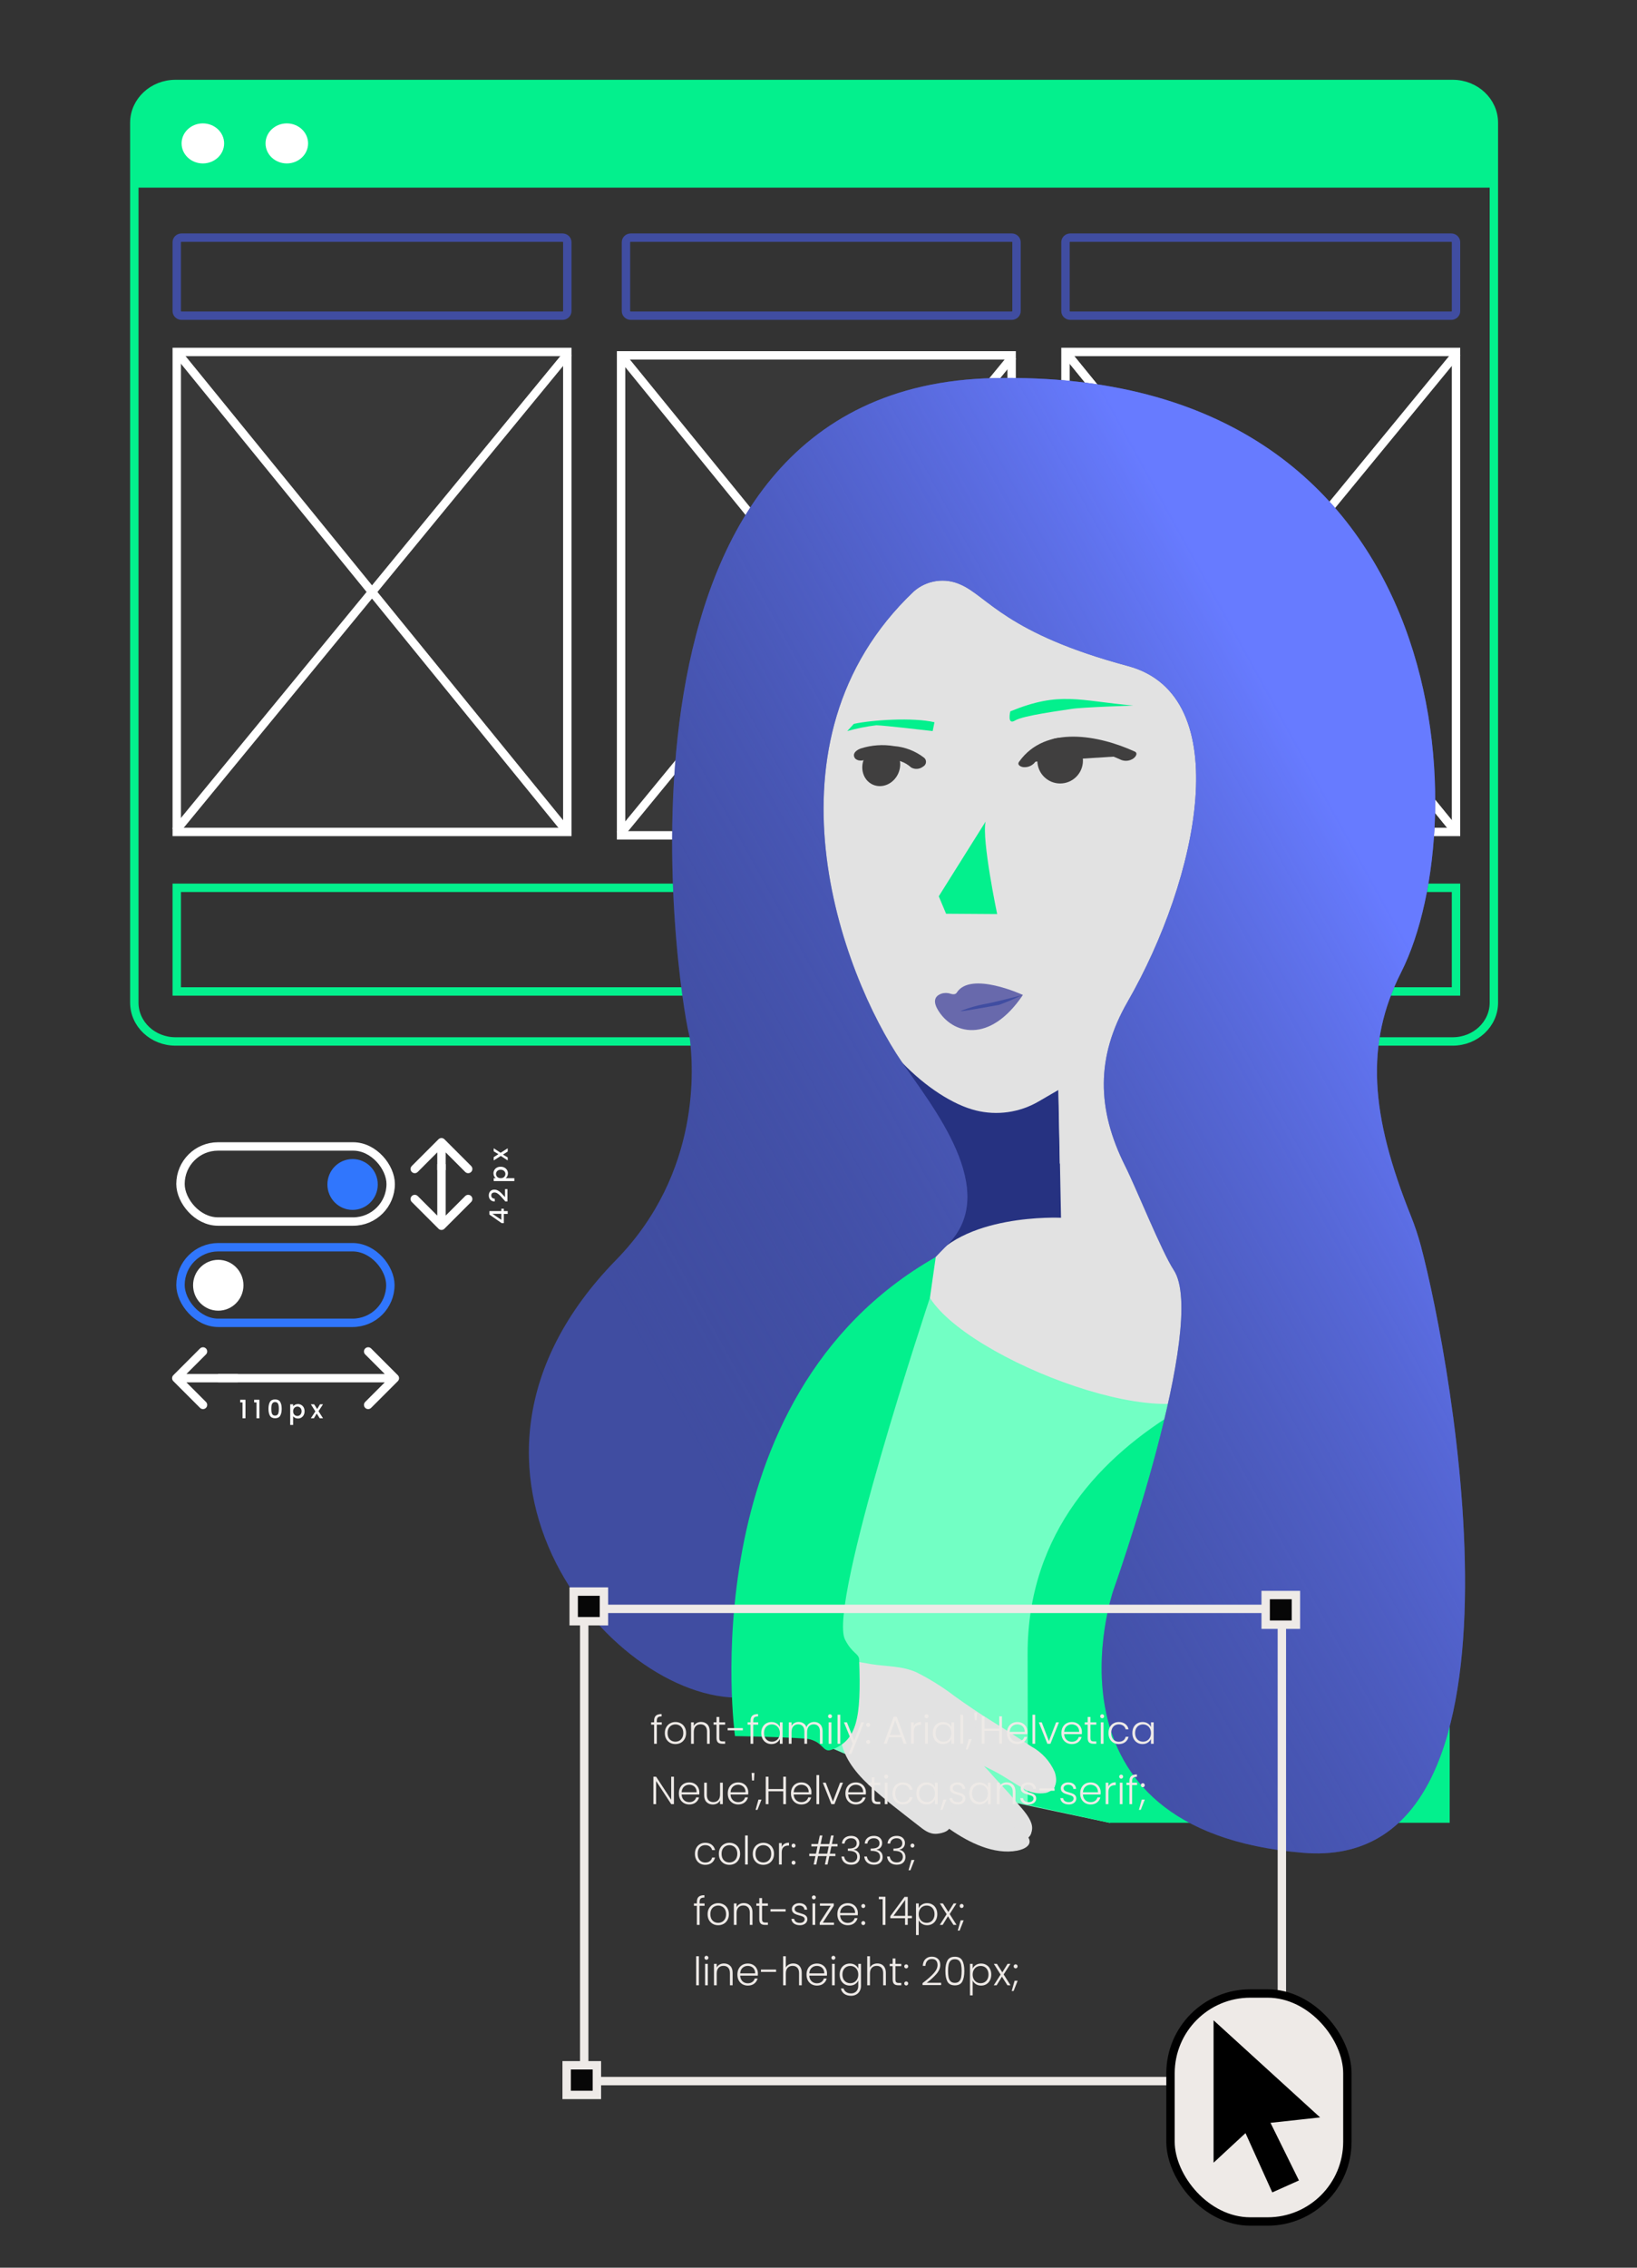 <svg width="195" height="270" viewBox="0 0 195 270" fill="none" xmlns="http://www.w3.org/2000/svg">
<rect x="0" y="0" width="195" height="270" fill="#333333" stroke="none"/>
<rect x="21.5" y="148.5" width="25" height="9" rx="4.5" stroke="#3076FD"/>
<ellipse cx="26" cy="153.027" rx="3" ry="3.027" fill="white"/>
<rect x="21.5" y="136.5" width="25.037" height="8.941" rx="4.471" stroke="white"/>
<ellipse cx="42" cy="141.027" rx="3" ry="3.027" fill="#3076FD"/>
<path d="M28.61 166.975V166.66H29.239V168.866H28.891V166.975H28.61Z" fill="white"/>
<path d="M30.273 166.975V166.66H30.902V168.866H30.554V166.975H30.273Z" fill="white"/>
<path d="M31.981 167.734C31.981 167.385 32.04 167.113 32.157 166.917C32.276 166.72 32.48 166.621 32.768 166.621C33.056 166.621 33.259 166.72 33.376 166.917C33.495 167.113 33.555 167.385 33.555 167.734C33.555 168.087 33.495 168.364 33.376 168.563C33.259 168.761 33.056 168.86 32.768 168.86C32.48 168.86 32.276 168.761 32.157 168.563C32.04 168.364 31.981 168.087 31.981 167.734ZM33.216 167.734C33.216 167.571 33.205 167.433 33.182 167.32C33.162 167.207 33.12 167.115 33.055 167.044C32.991 166.972 32.895 166.936 32.768 166.936C32.641 166.936 32.545 166.972 32.48 167.044C32.416 167.115 32.373 167.207 32.35 167.32C32.33 167.433 32.32 167.571 32.32 167.734C32.32 167.904 32.33 168.046 32.35 168.161C32.37 168.276 32.413 168.369 32.477 168.439C32.544 168.51 32.641 168.545 32.768 168.545C32.895 168.545 32.991 168.51 33.055 168.439C33.122 168.369 33.165 168.276 33.185 168.161C33.206 168.046 33.216 167.904 33.216 167.734Z" fill="white"/>
<path d="M34.915 167.444C34.974 167.367 35.053 167.303 35.154 167.25C35.255 167.198 35.369 167.172 35.496 167.172C35.641 167.172 35.773 167.208 35.892 167.28C36.013 167.351 36.108 167.451 36.177 167.58C36.245 167.709 36.28 167.857 36.28 168.025C36.28 168.192 36.245 168.343 36.177 168.476C36.108 168.607 36.013 168.71 35.892 168.784C35.773 168.857 35.641 168.893 35.496 168.893C35.369 168.893 35.256 168.868 35.157 168.818C35.058 168.765 34.978 168.701 34.915 168.624V169.659H34.57V167.199H34.915V167.444ZM35.929 168.025C35.929 167.91 35.904 167.811 35.856 167.728C35.81 167.644 35.747 167.58 35.669 167.538C35.592 167.493 35.509 167.471 35.42 167.471C35.334 167.471 35.251 167.493 35.172 167.538C35.096 167.582 35.033 167.647 34.985 167.731C34.938 167.816 34.915 167.916 34.915 168.031C34.915 168.146 34.938 168.247 34.985 168.333C35.033 168.418 35.096 168.483 35.172 168.527C35.251 168.571 35.334 168.594 35.42 168.594C35.509 168.594 35.592 168.571 35.669 168.527C35.747 168.481 35.81 168.414 35.856 168.327C35.904 168.241 35.929 168.14 35.929 168.025Z" fill="white"/>
<path d="M37.94 168.022L38.479 168.866H38.088L37.728 168.3L37.389 168.866H37.029L37.568 168.046L37.029 167.199H37.42L37.78 167.765L38.119 167.199H38.479L37.94 168.022Z" fill="white"/>
<path d="M60.017 145.63L59.757 145.63L58.299 144.613L58.299 144.195L59.718 144.195L59.718 143.914L60.017 143.914L60.017 144.195L60.477 144.195L60.477 144.534L60.017 144.534L60.017 145.63ZM58.65 144.519L59.718 145.233L59.718 144.519L58.65 144.519Z" fill="white"/>
<path d="M60.008 142.832C59.841 142.639 59.704 142.487 59.597 142.376C59.488 142.263 59.375 142.169 59.258 142.094C59.141 142.02 59.024 141.982 58.907 141.982C58.786 141.982 58.691 142.012 58.622 142.07C58.554 142.126 58.52 142.216 58.52 142.339C58.52 142.458 58.558 142.551 58.635 142.618C58.709 142.682 58.81 142.717 58.937 142.721L58.937 143.053C58.707 143.047 58.532 142.979 58.411 142.848C58.288 142.714 58.226 142.546 58.226 142.342C58.226 142.122 58.287 141.951 58.408 141.828C58.529 141.703 58.69 141.64 58.892 141.64C59.037 141.64 59.177 141.678 59.312 141.752C59.446 141.825 59.566 141.913 59.672 142.016C59.777 142.116 59.899 142.245 60.038 142.403L60.16 142.539L60.16 141.58L60.447 141.58L60.447 143.05L60.196 143.05L60.008 142.832Z" fill="white"/>
<path d="M59.055 140.281C58.978 140.223 58.914 140.143 58.861 140.042C58.809 139.941 58.783 139.827 58.783 139.7C58.783 139.555 58.819 139.423 58.892 139.304C58.962 139.183 59.062 139.088 59.191 139.02C59.32 138.951 59.469 138.917 59.636 138.917C59.803 138.917 59.954 138.951 60.087 139.02C60.218 139.088 60.321 139.183 60.396 139.304C60.468 139.423 60.505 139.555 60.505 139.7C60.505 139.827 60.479 139.94 60.429 140.039C60.376 140.138 60.312 140.219 60.235 140.281L61.27 140.281L61.27 140.626L58.81 140.626L58.81 140.281L59.055 140.281ZM59.636 139.268C59.521 139.268 59.422 139.292 59.34 139.34C59.255 139.387 59.191 139.449 59.149 139.528C59.105 139.605 59.082 139.687 59.082 139.776C59.082 139.863 59.105 139.945 59.149 140.024C59.193 140.101 59.258 140.163 59.343 140.212C59.427 140.258 59.527 140.281 59.642 140.281C59.757 140.281 59.858 140.258 59.945 140.212C60.029 140.163 60.094 140.101 60.138 140.024C60.183 139.945 60.205 139.863 60.205 139.776C60.205 139.687 60.183 139.605 60.138 139.528C60.092 139.449 60.025 139.387 59.939 139.34C59.852 139.292 59.751 139.268 59.636 139.268Z" fill="white"/>
<path d="M59.633 137.256L60.477 136.718L60.477 137.108L59.911 137.468L60.477 137.807L60.477 138.167L59.657 137.629L58.81 138.167L58.81 137.777L59.376 137.417L58.81 137.078L58.81 136.718L59.633 137.256Z" fill="white"/>
<path d="M52.941 135.646C52.746 135.451 52.43 135.451 52.234 135.646L49.052 138.828C48.857 139.024 48.857 139.34 49.052 139.536C49.248 139.731 49.564 139.731 49.76 139.536L52.588 136.707L55.416 139.536C55.612 139.731 55.928 139.731 56.123 139.536C56.319 139.34 56.319 139.024 56.123 138.828L52.941 135.646ZM53.088 139.314L53.088 136L52.088 136L52.088 139.314L53.088 139.314Z" fill="white"/>
<path d="M52.234 146.295C52.43 146.49 52.746 146.49 52.941 146.295L56.123 143.113C56.319 142.918 56.319 142.601 56.123 142.406C55.928 142.211 55.612 142.211 55.416 142.406L52.588 145.234L49.76 142.406C49.564 142.211 49.248 142.211 49.052 142.406C48.857 142.601 48.857 142.918 49.052 143.113L52.234 146.295ZM52.088 138.604L52.088 145.941L53.088 145.941L53.088 138.604L52.088 138.604Z" fill="white"/>
<path d="M47.391 164.444C47.586 164.249 47.586 163.932 47.391 163.737L44.209 160.555C44.013 160.359 43.697 160.359 43.502 160.555C43.306 160.75 43.306 161.067 43.502 161.262L46.33 164.09L43.502 166.919C43.306 167.114 43.306 167.431 43.502 167.626C43.697 167.821 44.013 167.821 44.209 167.626L47.391 164.444ZM25.971 164.59L47.037 164.59L47.037 163.59L25.971 163.59L25.971 164.59Z" fill="white"/>
<path d="M20.646 163.737C20.451 163.932 20.451 164.249 20.646 164.444L23.828 167.626C24.023 167.821 24.34 167.821 24.535 167.626C24.73 167.431 24.73 167.114 24.535 166.919L21.707 164.09L24.535 161.262C24.73 161.067 24.73 160.75 24.535 160.555C24.34 160.359 24.023 160.359 23.828 160.555L20.646 163.737ZM28.337 163.59L21 163.59V164.59L28.337 164.59V163.59Z" fill="white"/>
<path d="M173.441 105.705H21.055V118.046H173.441V105.705Z" stroke="#03F08D" stroke-miterlimit="10"/>
<path d="M67.001 28.295H21.631C21.313 28.295 21.055 28.537 21.055 28.837V37.044C21.055 37.343 21.313 37.586 21.631 37.586H67.001C67.319 37.586 67.576 37.343 67.576 37.044V28.837C67.576 28.537 67.319 28.295 67.001 28.295Z" stroke="#404DA1" stroke-miterlimit="10"/>
<path d="M120.512 28.295H75.142C74.824 28.295 74.566 28.537 74.566 28.837V37.044C74.566 37.343 74.824 37.586 75.142 37.586H120.512C120.83 37.586 121.088 37.343 121.088 37.044V28.837C121.088 28.537 120.83 28.295 120.512 28.295Z" stroke="#404DA1" stroke-miterlimit="10"/>
<path d="M172.865 28.295H127.496C127.178 28.295 126.92 28.537 126.92 28.837V37.044C126.92 37.343 127.178 37.586 127.496 37.586H172.865C173.183 37.586 173.441 37.343 173.441 37.044V28.837C173.441 28.537 173.183 28.295 172.865 28.295Z" stroke="#404DA1" stroke-miterlimit="10"/>
<g opacity="0.15">
<path opacity="0.15" d="M67.577 41.904H21.056V99.053H67.577V41.904Z" fill="white"/>
<path opacity="0.15" d="M120.507 42.31H73.986V99.459H120.507V42.31Z" fill="white"/>
</g>
<path d="M173.441 41.904H126.92V99.053H173.441V41.904Z" stroke="white" stroke-miterlimit="10"/>
<path d="M126.776 98.955L173.58 42.007" stroke="white" stroke-miterlimit="10"/>
<path d="M126.92 41.904L173.435 99.058" stroke="white" stroke-miterlimit="10"/>
<path d="M120.506 42.31H73.984V99.459H120.506V42.31Z" stroke="white" stroke-miterlimit="10"/>
<path d="M73.847 99.361L120.644 42.413" stroke="white" stroke-miterlimit="10"/>
<path d="M73.984 42.31L120.506 99.459" stroke="white" stroke-miterlimit="10"/>
<path d="M67.576 41.904H21.055V99.053H67.576V41.904Z" stroke="white" stroke-miterlimit="10"/>
<path d="M20.911 98.955L67.715 42.007" stroke="white" stroke-miterlimit="10"/>
<path d="M21.055 41.904L67.571 99.058" stroke="white" stroke-miterlimit="10"/>
<path d="M44.31 19.459C45.709 19.459 46.843 18.392 46.843 17.075C46.843 15.759 45.709 14.691 44.31 14.691C42.911 14.691 41.777 15.759 41.777 17.075C41.777 18.392 42.911 19.459 44.31 19.459Z" fill="white"/>
<path d="M126.92 41.904L173.435 99.058" stroke="white" stroke-miterlimit="10"/>
<path d="M173.044 10H20.906C18.197 10 16 12.066 16 14.616V119.384C16 121.933 18.197 124 20.906 124H173.044C175.753 124 177.95 121.933 177.95 119.384V14.616C177.95 12.066 175.753 10 173.044 10Z" stroke="#03F08D" stroke-miterlimit="10"/>
<path d="M177.949 22.341H16V14.61C15.995 14.01 16.115 13.414 16.355 12.858C16.594 12.301 16.947 11.794 17.395 11.366C17.842 10.938 18.375 10.597 18.963 10.363C19.55 10.128 20.181 10.005 20.819 10H173.13C173.768 10.005 174.399 10.128 174.987 10.363C175.574 10.597 176.107 10.938 176.555 11.366C177.002 11.794 177.356 12.301 177.595 12.858C177.834 13.414 177.955 14.01 177.949 14.61V22.341Z" fill="#03F08D"/>
<path d="M24.164 19.459C25.563 19.459 26.698 18.392 26.698 17.075C26.698 15.759 25.563 14.691 24.164 14.691C22.765 14.691 21.631 15.759 21.631 17.075C21.631 18.392 22.765 19.459 24.164 19.459Z" fill="white"/>
<path d="M34.165 19.459C35.564 19.459 36.699 18.392 36.699 17.075C36.699 15.759 35.564 14.691 34.165 14.691C32.766 14.691 31.632 15.759 31.632 17.075C31.632 18.392 32.766 19.459 34.165 19.459Z" fill="white"/>
<path d="M114.844 152.543L98.115 160.585L92.267 205.214L107.66 211.838L106.885 191.572" fill="#72FFC4"/>
<path d="M114.837 152.536L104.545 162.918L107.66 211.831L132.154 217.029C151.839 212.932 153.458 160.578 153.458 160.578L114.837 152.536Z" fill="#72FFC4"/>
<path d="M104.545 114.786L97.72 148.888L146.44 162.336L144.301 118.683L104.545 114.786Z" fill="#263281"/>
<path d="M126.001 125.307L126.389 144.991C126.389 144.991 114.311 144.403 110.408 150.84C106.504 157.277 132.238 169.348 141.983 166.814C151.728 164.281 137.138 118.683 137.138 118.683L126.001 125.307Z" fill="#E2E2E2"/>
<path d="M126.271 123.556L124.423 127.065L126.056 129.058L126.243 138.561L137.096 127.688L136.701 122.974L126.271 123.556Z" fill="#E2E2E2"/>
<path d="M96.149 82.318C95.012 84.279 94.573 86.568 94.903 88.81C95.859 95.323 99.056 105.851 101.216 115.534C103.078 123.763 110.864 130.885 116.242 132.214C118.772 132.844 121.448 132.464 123.703 131.155L135.311 124.407C137.568 123.092 139.224 120.95 139.927 118.434L147.887 89.904C148.283 88.475 148.359 86.977 148.107 85.516C147.856 84.054 147.284 82.667 146.433 81.453L135.691 66.177C134.735 64.818 133.455 63.717 131.968 62.974C130.481 62.231 128.833 61.869 127.171 61.921L113.197 62.357C111.496 62.41 109.837 62.896 108.375 63.768C106.914 64.64 105.698 65.869 104.843 67.34L96.149 82.318Z" fill="#E2E2E2"/>
<path d="M158.657 160.703C158.657 160.703 122.347 167.693 122.409 196.95C122.451 213.34 122.409 214.877 122.409 214.877L132.155 217.029H172.686V181.73C172.686 181.73 170.354 164.613 158.657 160.703Z" fill="#03F08D"/>
<path d="M108.843 70.427C109.596 69.762 110.527 69.33 111.521 69.185C112.516 69.04 113.531 69.188 114.443 69.611C117.627 70.995 119.841 75.418 134.362 79.3C147.416 82.809 142.737 104.64 134.314 119.285C130.542 125.84 130.639 132.069 134.03 138.831C135.318 141.392 138.377 149.02 139.816 151.214C143.969 157.505 132.604 189.406 132.604 189.406C132.604 189.406 122.859 217.908 155.21 220.601C184.21 223.051 172.956 162.198 169.246 148.307C168.924 147.11 168.531 145.934 168.07 144.784C163.225 132.713 162.595 124.289 166.907 115.762C176.064 97.635 173.531 43.849 118.381 45.019C69.53 46.057 80.812 118.081 82.058 123.078C82.112 123.295 82.154 123.514 82.182 123.736C82.556 126.802 83.608 139.572 73.364 150.037C48.807 175.175 73.579 203.588 89.145 202.072C115.128 199.539 79.109 182.166 112.892 148.182C119.267 141.766 111.003 131.668 107.459 126.49C100.198 115.894 90.01 88.312 108.843 70.427Z" fill="#404DA1"/>
<path d="M108.843 70.427C109.596 69.762 110.527 69.33 111.521 69.185C112.516 69.04 113.531 69.188 114.443 69.611C117.627 70.995 119.841 75.418 134.362 79.3C147.416 82.809 142.737 104.64 134.314 119.285C130.542 125.84 130.639 132.069 134.03 138.831C135.318 141.392 138.377 149.02 139.816 151.214C143.969 157.505 132.604 189.406 132.604 189.406C132.604 189.406 122.859 217.908 155.21 220.601C184.21 223.051 172.956 162.198 169.246 148.307C168.924 147.11 168.531 145.934 168.07 144.784C163.225 132.713 162.595 124.289 166.907 115.762C176.064 97.635 173.531 43.849 118.381 45.019C69.53 46.057 80.812 118.081 82.058 123.078C82.112 123.295 82.154 123.514 82.182 123.736C82.556 126.802 83.608 139.572 73.364 150.037C48.807 175.175 73.579 203.588 89.145 202.072C115.128 199.539 79.109 182.166 112.892 148.182C119.267 141.766 111.003 131.668 107.459 126.49C100.198 115.894 90.01 88.312 108.843 70.427Z" fill="url(#paint0_linear_811_450)" style="mix-blend-mode:multiply"/>
<path d="M96.71 204.944C98.607 205.055 100.254 207.713 102.13 207.484C102.22 209.803 103.064 210.945 104.753 212.447C106.442 213.949 108.269 215.486 110.166 216.863C110.56 217.14 111.273 217.846 111.799 217.867C112.609 217.901 111.993 217.299 111.73 216.891C110.726 215.368 109.148 213.735 108.761 211.88C109.453 213.748 111.585 215.472 113.086 216.683C115.163 218.337 118.194 220.04 120.949 219.943C122.07 219.901 121.745 219.168 121.074 218.559C120.481 218.13 119.859 217.744 119.212 217.403C118.403 216.832 117.635 216.205 116.914 215.527C116.312 214.994 115.765 214.413 115.163 213.88C114.561 213.347 113.626 212.772 112.969 212.122C112.433 211.585 112.049 210.917 111.854 210.184" fill="#E2E2E2"/>
<path d="M122.153 219.022C123.974 218.012 121.856 216.289 121.094 215.313C120.07 214.004 118.866 212.89 117.8 211.617C116.997 210.661 115.723 209.305 115.28 208.156C117.592 209.54 120.195 210.454 122.41 211.963C123.531 212.731 126.251 214.323 125.566 211.769C125.067 209.942 123.427 209.09 121.953 208.101C120.478 207.111 118.921 206.156 117.385 205.214C114.713 203.567 112.339 201.484 109.522 200.044C108.041 199.29 106.2 199.352 104.594 199.117C102.61 198.713 100.596 198.482 98.572 198.424L95.845 203.865" fill="#E2E2E2"/>
<path d="M94.855 206.384C96.821 206.522 98.731 207.076 100.718 206.917L100.129 206.709C100.282 208.993 101.811 210.938 103.417 212.454C105.293 214.219 107.348 215.756 109.369 217.334C110.062 217.874 110.671 218.406 111.605 218.337C112.297 218.282 113.522 217.943 113.045 217.064C112.027 215.167 110.276 213.79 109.764 211.61L107.757 212.143C108.684 214.551 111.155 216.42 113.218 217.846C115.412 219.369 118.416 220.87 121.17 220.344C122.042 220.178 123.115 219.652 122.43 218.669C122.004 218.154 121.467 217.743 120.859 217.465C120.232 217.112 119.636 216.704 119.08 216.247C117.897 215.271 116.865 214.122 115.661 213.174C114.457 212.226 113.225 211.471 112.851 209.935C112.719 209.374 110.705 209.886 110.844 210.468C111.143 211.506 111.781 212.415 112.657 213.049C113.647 213.845 114.602 214.62 115.529 215.499C116.432 216.408 117.428 217.22 118.499 217.922C119.027 218.199 119.536 218.511 120.021 218.856C120.243 219.036 120.381 219.265 120.575 219.452L120.644 219.597C120.644 219.95 120.914 219.901 121.336 219.465C121.052 219.427 120.765 219.413 120.478 219.424C120.17 219.389 119.865 219.333 119.565 219.258C118.924 219.094 118.298 218.874 117.696 218.6C116.535 218.075 115.439 217.418 114.429 216.641C112.671 215.299 110.574 213.734 109.757 211.61C109.542 211.056 107.611 211.61 107.75 212.143C108.08 213.301 108.635 214.383 109.383 215.326C109.75 215.832 110.138 216.33 110.498 216.842C110.636 217.036 111.28 217.742 111.148 217.957L111.771 217.493C112.318 217.437 112.38 217.327 111.965 217.168C111.833 217.078 111.702 216.981 111.577 216.877L111.1 216.496C110.511 216.046 109.909 215.61 109.321 215.146C108.248 214.295 107.196 213.409 106.158 212.502C104.261 210.841 102.303 208.827 102.13 206.169C102.13 205.962 101.659 205.948 101.541 205.962C99.707 206.114 97.928 205.574 96.115 205.443C95.611 205.384 95.103 205.52 94.696 205.823C94.44 206.066 94.391 206.349 94.848 206.384H94.855Z" fill="#E2E2E2"/>
<path d="M121.924 219.168C124.278 217.694 122 215.707 120.845 214.288C119.869 213.105 118.768 212.032 117.771 210.862C116.824 209.905 116.026 208.811 115.404 207.616L113.619 208.426C115.176 209.332 116.83 210.052 118.429 210.876C119.613 211.485 120.678 212.26 121.848 212.904C122.662 213.445 123.656 213.646 124.617 213.465C125.828 213.118 126.001 212.08 125.641 210.987C125.08 209.697 124.106 208.63 122.873 207.955C121.364 206.952 119.841 205.969 118.297 205.02C116.754 204.072 115.266 203.055 113.785 202.003C112.345 200.897 110.804 199.931 109.182 199.117C107.493 198.348 105.59 198.424 103.79 198.141C101.816 197.76 99.813 197.552 97.803 197.518C97.563 197.522 97.328 197.596 97.129 197.731C96.93 197.867 96.775 198.057 96.682 198.279L94.474 206.01C94.232 206.868 96.267 206.612 96.495 205.816L98.703 198.085L97.589 198.847C99.129 198.871 100.665 199.031 102.178 199.324C103.562 199.546 104.946 199.615 106.33 199.85C107.796 200.209 109.17 200.869 110.366 201.788C111.591 202.598 112.767 203.477 113.972 204.314C116.498 206.066 119.211 207.54 121.73 209.312C122.244 209.607 122.69 210.006 123.041 210.482C123.393 210.959 123.642 211.503 123.772 212.08C123.758 212.228 123.758 212.376 123.772 212.523L124.464 212.219H124.34C124.34 212.219 124.257 212.219 124.236 212.219C123.876 212.032 123.482 211.907 123.122 211.7C121.98 211.007 120.907 210.315 119.723 209.699C118.208 208.931 116.65 208.239 115.176 207.388C114.74 207.138 113.058 207.388 113.39 208.197C114.297 210.329 116.207 212.115 117.765 213.783C118.519 214.6 119.225 215.465 119.959 216.302C120.402 216.808 121.495 217.88 120.651 218.42C120.298 218.642 120.139 219.112 120.512 219.362C120.743 219.466 120.998 219.506 121.249 219.48C121.501 219.453 121.741 219.36 121.945 219.209L121.924 219.168Z" fill="#E2E2E2"/>
<path d="M111.466 149.67L110.774 154.515C110.774 154.515 98.565 191.115 100.662 195.22C101.534 196.922 102.309 196.846 102.344 197.594C102.607 204.716 102.067 207.242 99.001 208.35C97.956 208.737 98.032 207.145 95.859 207C92.349 206.765 87.553 206.709 87.553 206.709C87.553 206.709 81.94 166.448 111.466 149.67Z" fill="#03F08D"/>
<path d="M113.218 118.316C112.861 118.195 112.474 118.195 112.117 118.316C111.557 118.524 111.003 119.008 111.709 120.22C113.412 123.12 117.862 124.372 121.849 118.462C121.849 118.462 115.62 115.575 113.965 118.192C113.813 118.434 113.481 118.399 113.218 118.316Z" fill="#6869AC"/>
<path d="M121.724 118.496C121.724 118.496 118.097 119.431 117.343 119.534C116.379 119.715 115.434 119.984 114.519 120.337C113.771 120.621 118.533 119.714 119.011 119.645C119.934 119.309 120.84 118.926 121.724 118.496Z" fill="#404DA1"/>
<path d="M117.405 97.822L111.826 106.716L112.698 108.792L118.782 108.834C118.782 108.834 116.927 99.988 117.405 97.822Z" fill="#03F08D"/>
<path d="M120.346 84.699C126.285 82.263 128.5 83.439 135.013 84.007C135.013 84.007 128.867 84.208 127.683 84.401C126.5 84.595 121.89 85.184 120.914 85.786C119.938 86.388 120.346 84.699 120.346 84.699Z" fill="#03F08D"/>
<path d="M101.707 86.187C103.922 85.71 108.788 85.398 111.314 85.993L111.1 87.045C111.1 87.045 105.189 86.353 104.386 86.353C103.216 86.494 102.059 86.725 100.925 87.045L101.707 86.187Z" fill="#03F08D"/>
<path d="M122.326 90.741C124.977 86.9 130.887 88.381 134.362 89.98Z" fill="#403F3F"/>
<path d="M123.268 90.783C125.579 87.53 130.611 89.136 133.573 90.485C133.808 90.573 134.059 90.602 134.307 90.572C134.555 90.542 134.793 90.453 134.999 90.312C135.255 90.139 135.608 89.683 135.158 89.475C130.95 87.558 124.534 86.27 121.392 90.7C121.108 91.094 121.634 91.323 121.946 91.344C122.194 91.361 122.444 91.319 122.674 91.222C122.903 91.124 123.107 90.974 123.268 90.783V90.783Z" fill="#403F3F"/>
<path d="M102.746 89.731C104.497 89.08 107.861 89.413 109.307 90.748Z" fill="#403F3F"/>
<path d="M102.932 90.423C103.159 90.345 103.39 90.28 103.625 90.229C103.825 90.188 103.493 90.229 103.625 90.229H103.825L104.241 90.195C104.365 90.195 104.497 90.195 104.628 90.195H104.898C105.196 90.195 105.493 90.236 105.798 90.278C106.32 90.332 106.833 90.457 107.321 90.651C107.77 90.808 108.182 91.055 108.532 91.378C108.756 91.506 109.013 91.563 109.27 91.542C109.527 91.521 109.771 91.423 109.972 91.261C110.063 91.212 110.142 91.141 110.2 91.055C110.258 90.969 110.294 90.87 110.304 90.766C110.314 90.662 110.299 90.558 110.259 90.462C110.219 90.366 110.156 90.281 110.075 90.216C109.04 89.415 107.794 88.934 106.49 88.831C105.176 88.614 103.829 88.709 102.559 89.108C102.171 89.246 101.604 89.565 101.742 90.07C101.88 90.575 102.552 90.631 102.932 90.492V90.423Z" fill="#403F3F"/>
<path d="M106.534 91.908C106.982 90.932 106.647 89.82 105.786 89.424C104.925 89.028 103.863 89.499 103.414 90.475C102.966 91.451 103.3 92.563 104.162 92.959C105.023 93.355 106.085 92.884 106.534 91.908Z" fill="#403F3F" stroke="#403F3F" stroke-miterlimit="10"/>
<path d="M126.285 92.783C127.508 92.783 128.5 91.792 128.5 90.568C128.5 89.345 127.508 88.354 126.285 88.354C125.061 88.354 124.07 89.345 124.07 90.568C124.07 91.792 125.061 92.783 126.285 92.783Z" fill="#403F3F" stroke="#403F3F" stroke-miterlimit="10"/>
<path d="M78.83 205.342H78.241V207.618H77.916V205.342H77.563V205.067H77.916V204.889C77.916 204.612 77.986 204.408 78.125 204.277C78.267 204.146 78.496 204.081 78.812 204.081V204.361C78.601 204.361 78.453 204.402 78.366 204.483C78.283 204.564 78.241 204.699 78.241 204.889V205.067H78.83V205.342Z" fill="#EEEAE7"/>
<path d="M80.452 207.656C80.213 207.656 79.998 207.603 79.806 207.497C79.618 207.388 79.467 207.235 79.356 207.039C79.248 206.839 79.194 206.607 79.194 206.342C79.194 206.078 79.249 205.847 79.361 205.651C79.472 205.451 79.624 205.299 79.816 205.193C80.007 205.084 80.223 205.029 80.461 205.029C80.699 205.029 80.914 205.084 81.106 205.193C81.301 205.299 81.453 205.451 81.561 205.651C81.673 205.847 81.728 206.078 81.728 206.342C81.728 206.604 81.673 206.835 81.561 207.034C81.45 207.233 81.297 207.388 81.102 207.497C80.907 207.603 80.69 207.656 80.452 207.656ZM80.452 207.371C80.619 207.371 80.773 207.333 80.916 207.258C81.058 207.18 81.173 207.065 81.26 206.913C81.349 206.757 81.394 206.567 81.394 206.342C81.394 206.118 81.351 205.93 81.264 205.777C81.177 205.621 81.063 205.506 80.921 205.431C80.778 205.353 80.623 205.314 80.456 205.314C80.289 205.314 80.134 205.353 79.992 205.431C79.85 205.506 79.735 205.621 79.648 205.777C79.565 205.93 79.523 206.118 79.523 206.342C79.523 206.567 79.565 206.757 79.648 206.913C79.735 207.065 79.848 207.18 79.987 207.258C80.13 207.333 80.284 207.371 80.452 207.371Z" fill="#EEEAE7"/>
<path d="M83.509 205.02C83.813 205.02 84.06 205.115 84.252 205.305C84.444 205.492 84.54 205.765 84.54 206.123V207.618H84.22V206.16C84.22 205.883 84.15 205.671 84.011 205.525C83.875 205.378 83.687 205.305 83.449 205.305C83.204 205.305 83.01 205.383 82.864 205.539C82.719 205.694 82.646 205.923 82.646 206.226V207.618H82.321V205.067H82.646V205.501C82.726 205.346 82.842 205.227 82.994 205.146C83.146 205.062 83.317 205.02 83.509 205.02Z" fill="#EEEAE7"/>
<path d="M85.681 205.342V206.927C85.681 207.082 85.711 207.19 85.769 207.249C85.828 207.308 85.932 207.338 86.081 207.338H86.378V207.618H86.029C85.8 207.618 85.63 207.565 85.519 207.459C85.407 207.35 85.352 207.173 85.352 206.927V205.342H84.999V205.067H85.352V204.427H85.681V205.067H86.378V205.342H85.681Z" fill="#EEEAE7"/>
<path d="M88.487 205.749V206.025H86.681V205.749H88.487Z" fill="#EEEAE7"/>
<path d="M90.319 205.342H89.73V207.618H89.405V205.342H89.052V205.067H89.405V204.889C89.405 204.612 89.474 204.408 89.614 204.277C89.756 204.146 89.985 204.081 90.301 204.081V204.361C90.09 204.361 89.942 204.402 89.855 204.483C89.772 204.564 89.73 204.699 89.73 204.889V205.067H90.319V205.342Z" fill="#EEEAE7"/>
<path d="M90.682 206.338C90.682 206.076 90.733 205.847 90.835 205.651C90.941 205.451 91.085 205.299 91.267 205.193C91.453 205.084 91.662 205.029 91.894 205.029C92.135 205.029 92.343 205.085 92.516 205.198C92.693 205.31 92.82 205.453 92.897 205.628V205.067H93.222V207.618H92.897V207.053C92.816 207.227 92.688 207.372 92.512 207.487C92.338 207.599 92.131 207.656 91.889 207.656C91.66 207.656 91.453 207.601 91.267 207.492C91.085 207.383 90.941 207.229 90.835 207.029C90.733 206.83 90.682 206.599 90.682 206.338ZM92.897 206.342C92.897 206.137 92.855 205.956 92.772 205.8C92.688 205.645 92.573 205.525 92.428 205.441C92.286 205.356 92.128 205.314 91.954 205.314C91.775 205.314 91.614 205.355 91.472 205.436C91.329 205.517 91.216 205.635 91.133 205.791C91.052 205.944 91.012 206.126 91.012 206.338C91.012 206.547 91.052 206.73 91.133 206.889C91.216 207.045 91.329 207.165 91.472 207.249C91.614 207.33 91.775 207.371 91.954 207.371C92.128 207.371 92.286 207.328 92.428 207.244C92.573 207.16 92.688 207.04 92.772 206.885C92.855 206.729 92.897 206.548 92.897 206.342Z" fill="#EEEAE7"/>
<path d="M96.982 205.02C97.279 205.02 97.52 205.115 97.706 205.305C97.895 205.492 97.989 205.765 97.989 206.123V207.618H97.669V206.16C97.669 205.883 97.602 205.671 97.469 205.525C97.336 205.378 97.155 205.305 96.926 205.305C96.688 205.305 96.497 205.385 96.355 205.543C96.212 205.702 96.141 205.933 96.141 206.235V207.618H95.821V206.16C95.821 205.883 95.754 205.671 95.621 205.525C95.488 205.378 95.306 205.305 95.073 205.305C94.835 205.305 94.645 205.385 94.502 205.543C94.36 205.702 94.289 205.933 94.289 206.235V207.618H93.964V205.067H94.289V205.506C94.369 205.347 94.484 205.227 94.632 205.146C94.781 205.062 94.947 205.02 95.129 205.02C95.349 205.02 95.541 205.073 95.705 205.179C95.872 205.285 95.993 205.441 96.067 205.646C96.135 205.444 96.251 205.29 96.415 205.184C96.582 205.075 96.771 205.02 96.982 205.02Z" fill="#EEEAE7"/>
<path d="M98.873 204.585C98.808 204.585 98.753 204.562 98.706 204.515C98.66 204.469 98.636 204.411 98.636 204.342C98.636 204.274 98.66 204.218 98.706 204.174C98.753 204.127 98.808 204.104 98.873 204.104C98.938 204.104 98.994 204.127 99.04 204.174C99.087 204.218 99.11 204.274 99.11 204.342C99.11 204.411 99.087 204.469 99.04 204.515C98.994 204.562 98.938 204.585 98.873 204.585ZM99.036 205.067V207.618H98.711V205.067H99.036Z" fill="#EEEAE7"/>
<path d="M100.097 204.16V207.618H99.772V204.16H100.097Z" fill="#EEEAE7"/>
<path d="M102.922 205.067L101.418 208.819H101.079L101.571 207.604L100.531 205.067H100.888L101.752 207.244L102.588 205.067H102.922Z" fill="#EEEAE7"/>
<path d="M103.418 207.642C103.35 207.642 103.293 207.618 103.246 207.571C103.203 207.525 103.181 207.467 103.181 207.399C103.181 207.33 103.203 207.274 103.246 207.23C103.293 207.184 103.35 207.16 103.418 207.16C103.483 207.16 103.537 207.184 103.581 207.23C103.627 207.274 103.65 207.33 103.65 207.399C103.65 207.467 103.627 207.525 103.581 207.571C103.537 207.618 103.483 207.642 103.418 207.642ZM103.418 205.609C103.35 205.609 103.293 205.585 103.246 205.539C103.203 205.492 103.181 205.434 103.181 205.366C103.181 205.297 103.203 205.241 103.246 205.198C103.293 205.151 103.35 205.128 103.418 205.128C103.483 205.128 103.537 205.151 103.581 205.198C103.627 205.241 103.65 205.297 103.65 205.366C103.65 205.434 103.627 205.492 103.581 205.539C103.537 205.585 103.483 205.609 103.418 205.609Z" fill="#EEEAE7"/>
<path d="M107.374 206.842H105.897L105.614 207.618H105.271L106.455 204.394H106.821L108.001 207.618H107.657L107.374 206.842ZM107.276 206.571L106.636 204.805L105.995 206.571H107.276Z" fill="#EEEAE7"/>
<path d="M108.847 205.52C108.918 205.361 109.027 205.238 109.172 205.151C109.321 205.064 109.502 205.02 109.715 205.02V205.361H109.627C109.392 205.361 109.203 205.425 109.061 205.553C108.918 205.68 108.847 205.894 108.847 206.193V207.618H108.522V205.067H108.847V205.52Z" fill="#EEEAE7"/>
<path d="M110.367 204.585C110.302 204.585 110.246 204.562 110.2 204.515C110.153 204.469 110.13 204.411 110.13 204.342C110.13 204.274 110.153 204.218 110.2 204.174C110.246 204.127 110.302 204.104 110.367 204.104C110.432 204.104 110.487 204.127 110.534 204.174C110.58 204.218 110.603 204.274 110.603 204.342C110.603 204.411 110.58 204.469 110.534 204.515C110.487 204.562 110.432 204.585 110.367 204.585ZM110.529 205.067V207.618H110.204V205.067H110.529Z" fill="#EEEAE7"/>
<path d="M111.117 206.338C111.117 206.076 111.168 205.847 111.27 205.651C111.375 205.451 111.519 205.299 111.702 205.193C111.887 205.084 112.096 205.029 112.328 205.029C112.57 205.029 112.777 205.085 112.95 205.198C113.127 205.31 113.254 205.453 113.331 205.628V205.067H113.656V207.618H113.331V207.053C113.251 207.227 113.122 207.372 112.946 207.487C112.772 207.599 112.565 207.656 112.324 207.656C112.095 207.656 111.887 207.601 111.702 207.492C111.519 207.383 111.375 207.229 111.27 207.029C111.168 206.83 111.117 206.599 111.117 206.338ZM113.331 206.342C113.331 206.137 113.289 205.956 113.206 205.8C113.122 205.645 113.008 205.525 112.862 205.441C112.72 205.356 112.562 205.314 112.389 205.314C112.209 205.314 112.048 205.355 111.906 205.436C111.763 205.517 111.65 205.635 111.567 205.791C111.486 205.944 111.446 206.126 111.446 206.338C111.446 206.547 111.486 206.73 111.567 206.889C111.65 207.045 111.763 207.165 111.906 207.249C112.048 207.33 112.209 207.371 112.389 207.371C112.562 207.371 112.72 207.328 112.862 207.244C113.008 207.16 113.122 207.04 113.206 206.885C113.289 206.729 113.331 206.548 113.331 206.342Z" fill="#EEEAE7"/>
<path d="M114.723 204.16V207.618H114.398V204.16H114.723Z" fill="#EEEAE7"/>
<path d="M115.756 207.076L115.273 208.3H115.05L115.394 207.076H115.756Z" fill="#EEEAE7"/>
<path d="M116.401 203.903L116.345 204.805H116.118L116.062 203.903H116.401Z" fill="#EEEAE7"/>
<path d="M119.356 204.352V207.618H119.031V206.09H117.271V207.618H116.946V204.352H117.271V205.819H119.031V204.352H119.356Z" fill="#EEEAE7"/>
<path d="M122.391 206.212C122.391 206.324 122.388 206.409 122.381 206.469H120.278C120.287 206.662 120.334 206.827 120.417 206.964C120.501 207.101 120.611 207.205 120.747 207.277C120.883 207.346 121.032 207.38 121.193 207.38C121.403 207.38 121.58 207.328 121.722 207.226C121.868 207.123 121.963 206.984 122.01 206.81H122.353C122.292 207.059 122.158 207.263 121.954 207.422C121.753 207.578 121.499 207.656 121.193 207.656C120.954 207.656 120.741 207.603 120.552 207.497C120.363 207.388 120.215 207.235 120.106 207.039C120.001 206.839 119.949 206.607 119.949 206.342C119.949 206.078 120.001 205.846 120.106 205.646C120.212 205.447 120.359 205.294 120.547 205.188C120.736 205.082 120.951 205.029 121.193 205.029C121.434 205.029 121.645 205.082 121.824 205.188C122.007 205.294 122.146 205.437 122.242 205.618C122.341 205.796 122.391 205.994 122.391 206.212ZM122.061 206.202C122.064 206.012 122.025 205.85 121.945 205.716C121.868 205.582 121.761 205.481 121.625 205.413C121.488 205.344 121.34 205.31 121.179 205.31C120.937 205.31 120.732 205.388 120.561 205.543C120.391 205.699 120.297 205.919 120.278 206.202H122.061Z" fill="#EEEAE7"/>
<path d="M123.31 204.16V207.618H122.985V204.16H123.31Z" fill="#EEEAE7"/>
<path d="M124.947 207.3L125.801 205.067H126.145L125.128 207.618H124.761L123.744 205.067H124.093L124.947 207.3Z" fill="#EEEAE7"/>
<path d="M128.879 206.212C128.879 206.324 128.875 206.409 128.869 206.469H126.766C126.775 206.662 126.822 206.827 126.905 206.964C126.989 207.101 127.099 207.205 127.235 207.277C127.371 207.346 127.52 207.38 127.681 207.38C127.891 207.38 128.068 207.328 128.21 207.226C128.356 207.123 128.451 206.984 128.498 206.81H128.841C128.78 207.059 128.646 207.263 128.442 207.422C128.241 207.578 127.987 207.656 127.681 207.656C127.442 207.656 127.229 207.603 127.04 207.497C126.851 207.388 126.703 207.235 126.594 207.039C126.489 206.839 126.437 206.607 126.437 206.342C126.437 206.078 126.489 205.846 126.594 205.646C126.7 205.447 126.847 205.294 127.035 205.188C127.224 205.082 127.439 205.029 127.681 205.029C127.922 205.029 128.133 205.082 128.312 205.188C128.495 205.294 128.634 205.437 128.73 205.618C128.829 205.796 128.879 205.994 128.879 206.212ZM128.549 206.202C128.552 206.012 128.513 205.85 128.433 205.716C128.356 205.582 128.249 205.481 128.113 205.413C127.976 205.344 127.828 205.31 127.667 205.31C127.425 205.31 127.22 205.388 127.049 205.543C126.879 205.699 126.785 205.919 126.766 206.202H128.549Z" fill="#EEEAE7"/>
<path d="M129.896 205.342V206.927C129.896 207.082 129.925 207.19 129.984 207.249C130.043 207.308 130.146 207.338 130.295 207.338H130.592V207.618H130.244C130.015 207.618 129.845 207.565 129.733 207.459C129.622 207.35 129.566 207.173 129.566 206.927V205.342H129.213V205.067H129.566V204.427H129.896V205.067H130.592V205.342H129.896Z" fill="#EEEAE7"/>
<path d="M131.291 204.585C131.226 204.585 131.17 204.562 131.123 204.515C131.077 204.469 131.054 204.411 131.054 204.342C131.054 204.274 131.077 204.218 131.123 204.174C131.17 204.127 131.226 204.104 131.291 204.104C131.356 204.104 131.411 204.127 131.458 204.174C131.504 204.218 131.527 204.274 131.527 204.342C131.527 204.411 131.504 204.469 131.458 204.515C131.411 204.562 131.356 204.585 131.291 204.585ZM131.453 205.067V207.618H131.128V205.067H131.453Z" fill="#EEEAE7"/>
<path d="M132.04 206.342C132.04 206.078 132.093 205.847 132.198 205.651C132.303 205.451 132.449 205.299 132.635 205.193C132.82 205.084 133.032 205.029 133.271 205.029C133.583 205.029 133.84 205.107 134.041 205.263C134.246 205.419 134.377 205.631 134.436 205.899H134.088C134.044 205.715 133.95 205.571 133.805 205.469C133.662 205.363 133.484 205.31 133.271 205.31C133.1 205.31 132.947 205.349 132.811 205.427C132.675 205.504 132.567 205.621 132.486 205.777C132.409 205.93 132.37 206.118 132.37 206.342C132.37 206.567 132.409 206.757 132.486 206.913C132.567 207.068 132.675 207.185 132.811 207.263C132.947 207.341 133.1 207.38 133.271 207.38C133.484 207.38 133.662 207.328 133.805 207.226C133.95 207.12 134.044 206.973 134.088 206.786H134.436C134.377 207.048 134.246 207.258 134.041 207.417C133.837 207.576 133.58 207.656 133.271 207.656C133.032 207.656 132.82 207.603 132.635 207.497C132.449 207.388 132.303 207.235 132.198 207.039C132.093 206.839 132.04 206.607 132.04 206.342Z" fill="#EEEAE7"/>
<path d="M134.888 206.338C134.888 206.076 134.939 205.847 135.041 205.651C135.146 205.451 135.29 205.299 135.473 205.193C135.658 205.084 135.867 205.029 136.099 205.029C136.341 205.029 136.548 205.085 136.722 205.198C136.898 205.31 137.025 205.453 137.102 205.628V205.067H137.427V207.618H137.102V207.053C137.022 207.227 136.893 207.372 136.717 207.487C136.544 207.599 136.336 207.656 136.095 207.656C135.866 207.656 135.658 207.601 135.473 207.492C135.29 207.383 135.146 207.229 135.041 207.029C134.939 206.83 134.888 206.599 134.888 206.338ZM137.102 206.342C137.102 206.137 137.06 205.956 136.977 205.8C136.893 205.645 136.779 205.525 136.633 205.441C136.491 205.356 136.333 205.314 136.16 205.314C135.98 205.314 135.819 205.355 135.677 205.436C135.535 205.517 135.422 205.635 135.338 205.791C135.258 205.944 135.217 206.126 135.217 206.338C135.217 206.547 135.258 206.73 135.338 206.889C135.422 207.045 135.535 207.165 135.677 207.249C135.819 207.33 135.98 207.371 136.16 207.371C136.333 207.371 136.491 207.328 136.633 207.244C136.779 207.16 136.893 207.04 136.977 206.885C137.06 206.729 137.102 206.548 137.102 206.342Z" fill="#EEEAE7"/>
<path d="M80.279 214.807H79.954L78.157 212.06V214.807H77.832V211.541H78.157L79.954 214.284V211.541H80.279V214.807Z" fill="#EEEAE7"/>
<path d="M83.308 213.401C83.308 213.513 83.305 213.599 83.299 213.658H81.196C81.205 213.851 81.252 214.016 81.335 214.153C81.419 214.29 81.529 214.395 81.665 214.466C81.801 214.535 81.95 214.569 82.111 214.569C82.321 214.569 82.498 214.518 82.64 214.415C82.785 214.312 82.881 214.173 82.928 213.999H83.271C83.21 214.248 83.076 214.452 82.872 214.611C82.671 214.767 82.417 214.845 82.111 214.845C81.872 214.845 81.659 214.792 81.47 214.686C81.281 214.577 81.133 214.424 81.024 214.228C80.919 214.028 80.867 213.796 80.867 213.532C80.867 213.267 80.919 213.035 81.024 212.835C81.13 212.636 81.277 212.483 81.465 212.377C81.654 212.271 81.869 212.219 82.111 212.219C82.352 212.219 82.563 212.271 82.742 212.377C82.925 212.483 83.064 212.627 83.16 212.807C83.259 212.985 83.308 213.183 83.308 213.401ZM82.979 213.391C82.982 213.201 82.943 213.039 82.863 212.905C82.785 212.771 82.679 212.67 82.543 212.602C82.406 212.533 82.258 212.499 82.097 212.499C81.855 212.499 81.65 212.577 81.479 212.733C81.309 212.888 81.215 213.108 81.196 213.391H82.979Z" fill="#EEEAE7"/>
<path d="M86.099 212.256V214.807H85.774V214.359C85.7 214.518 85.585 214.639 85.431 214.723C85.276 214.807 85.103 214.849 84.911 214.849C84.607 214.849 84.36 214.756 84.168 214.569C83.976 214.379 83.88 214.105 83.88 213.747V212.256H84.2V213.709C84.2 213.986 84.268 214.198 84.404 214.345C84.544 214.491 84.733 214.564 84.971 214.564C85.216 214.564 85.41 214.486 85.556 214.331C85.701 214.175 85.774 213.946 85.774 213.644V212.256H86.099Z" fill="#EEEAE7"/>
<path d="M89.135 213.401C89.135 213.513 89.132 213.599 89.125 213.658H87.022C87.031 213.851 87.078 214.016 87.161 214.153C87.245 214.29 87.355 214.395 87.491 214.466C87.627 214.535 87.776 214.569 87.937 214.569C88.147 214.569 88.324 214.518 88.466 214.415C88.612 214.312 88.707 214.173 88.754 213.999H89.097C89.035 214.248 88.902 214.452 88.698 214.611C88.497 214.767 88.243 214.845 87.937 214.845C87.698 214.845 87.485 214.792 87.296 214.686C87.107 214.577 86.959 214.424 86.85 214.228C86.745 214.028 86.692 213.796 86.692 213.532C86.692 213.267 86.745 213.035 86.85 212.835C86.956 212.636 87.103 212.483 87.291 212.377C87.48 212.271 87.695 212.219 87.937 212.219C88.178 212.219 88.389 212.271 88.568 212.377C88.751 212.483 88.89 212.627 88.986 212.807C89.085 212.985 89.135 213.183 89.135 213.401ZM88.805 213.391C88.808 213.201 88.769 213.039 88.689 212.905C88.612 212.771 88.505 212.67 88.368 212.602C88.232 212.533 88.084 212.499 87.923 212.499C87.681 212.499 87.476 212.577 87.305 212.733C87.135 212.888 87.041 213.108 87.022 213.391H88.805Z" fill="#EEEAE7"/>
<path d="M89.868 211.092L89.813 211.994H89.585L89.529 211.092H89.868Z" fill="#EEEAE7"/>
<path d="M90.711 214.265L90.228 215.49H90.005L90.349 214.265H90.711Z" fill="#EEEAE7"/>
<path d="M93.626 211.541V214.807H93.301V213.279H91.541V214.807H91.216V211.541H91.541V213.008H93.301V211.541H93.626Z" fill="#EEEAE7"/>
<path d="M96.661 213.401C96.661 213.513 96.658 213.599 96.651 213.658H94.548C94.558 213.851 94.604 214.016 94.688 214.153C94.771 214.29 94.881 214.395 95.017 214.466C95.153 214.535 95.302 214.569 95.463 214.569C95.674 214.569 95.85 214.518 95.992 214.415C96.138 214.312 96.234 214.173 96.28 213.999H96.624C96.562 214.248 96.429 214.452 96.224 214.611C96.023 214.767 95.769 214.845 95.463 214.845C95.225 214.845 95.011 214.792 94.822 214.686C94.633 214.577 94.485 214.424 94.377 214.228C94.271 214.028 94.219 213.796 94.219 213.532C94.219 213.267 94.271 213.035 94.377 212.835C94.482 212.636 94.629 212.483 94.818 212.377C95.007 212.271 95.222 212.219 95.463 212.219C95.704 212.219 95.915 212.271 96.094 212.377C96.277 212.483 96.416 212.627 96.512 212.807C96.611 212.985 96.661 213.183 96.661 213.401ZM96.331 213.391C96.334 213.201 96.296 213.039 96.215 212.905C96.138 212.771 96.031 212.67 95.895 212.602C95.759 212.533 95.61 212.499 95.449 212.499C95.208 212.499 95.002 212.577 94.832 212.733C94.661 212.888 94.567 213.108 94.548 213.391H96.331Z" fill="#EEEAE7"/>
<path d="M97.58 211.349V214.807H97.255V211.349H97.58Z" fill="#EEEAE7"/>
<path d="M99.217 214.49L100.071 212.256H100.415L99.398 214.807H99.031L98.015 212.256H98.363L99.217 214.49Z" fill="#EEEAE7"/>
<path d="M103.149 213.401C103.149 213.513 103.146 213.599 103.14 213.658H101.036C101.046 213.851 101.092 214.016 101.176 214.153C101.259 214.29 101.369 214.395 101.505 214.466C101.641 214.535 101.79 214.569 101.951 214.569C102.161 214.569 102.338 214.518 102.48 214.415C102.626 214.312 102.722 214.173 102.768 213.999H103.112C103.05 214.248 102.917 214.452 102.712 214.611C102.511 214.767 102.257 214.845 101.951 214.845C101.713 214.845 101.499 214.792 101.31 214.686C101.121 214.577 100.973 214.424 100.865 214.228C100.759 214.028 100.707 213.796 100.707 213.532C100.707 213.267 100.759 213.035 100.865 212.835C100.97 212.636 101.117 212.483 101.306 212.377C101.494 212.271 101.71 212.219 101.951 212.219C102.192 212.219 102.403 212.271 102.582 212.377C102.765 212.483 102.904 212.627 103 212.807C103.099 212.985 103.149 213.183 103.149 213.401ZM102.819 213.391C102.822 213.201 102.784 213.039 102.703 212.905C102.626 212.771 102.519 212.67 102.383 212.602C102.247 212.533 102.098 212.499 101.937 212.499C101.696 212.499 101.49 212.577 101.32 212.733C101.149 212.888 101.055 213.108 101.036 213.391H102.819Z" fill="#EEEAE7"/>
<path d="M104.166 212.532V214.116C104.166 214.271 104.195 214.379 104.254 214.438C104.313 214.497 104.417 214.527 104.565 214.527H104.862V214.807H104.514C104.285 214.807 104.115 214.754 104.003 214.648C103.892 214.539 103.836 214.362 103.836 214.116V212.532H103.483V212.256H103.836V211.616H104.166V212.256H104.862V212.532H104.166Z" fill="#EEEAE7"/>
<path d="M105.561 211.775C105.496 211.775 105.44 211.751 105.394 211.704C105.347 211.658 105.324 211.6 105.324 211.532C105.324 211.463 105.347 211.407 105.394 211.363C105.44 211.317 105.496 211.293 105.561 211.293C105.626 211.293 105.681 211.317 105.728 211.363C105.774 211.407 105.798 211.463 105.798 211.532C105.798 211.6 105.774 211.658 105.728 211.704C105.681 211.751 105.626 211.775 105.561 211.775ZM105.723 212.256V214.807H105.398V212.256H105.723Z" fill="#EEEAE7"/>
<path d="M106.311 213.532C106.311 213.267 106.363 213.036 106.468 212.84C106.574 212.641 106.719 212.488 106.905 212.382C107.091 212.273 107.303 212.219 107.541 212.219C107.854 212.219 108.11 212.296 108.312 212.452C108.516 212.608 108.647 212.82 108.706 213.088H108.358C108.315 212.904 108.22 212.761 108.075 212.658C107.932 212.552 107.755 212.499 107.541 212.499C107.371 212.499 107.217 212.538 107.081 212.616C106.945 212.694 106.837 212.81 106.756 212.966C106.679 213.119 106.64 213.307 106.64 213.532C106.64 213.756 106.679 213.946 106.756 214.102C106.837 214.257 106.945 214.374 107.081 214.452C107.217 214.53 107.371 214.569 107.541 214.569C107.755 214.569 107.932 214.518 108.075 214.415C108.22 214.309 108.315 214.162 108.358 213.976H108.706C108.647 214.237 108.516 214.447 108.312 214.606C108.107 214.765 107.85 214.845 107.541 214.845C107.303 214.845 107.091 214.792 106.905 214.686C106.719 214.577 106.574 214.424 106.468 214.228C106.363 214.028 106.311 213.796 106.311 213.532Z" fill="#EEEAE7"/>
<path d="M109.158 213.527C109.158 213.265 109.209 213.036 109.311 212.84C109.416 212.641 109.56 212.488 109.743 212.382C109.929 212.273 110.138 212.219 110.37 212.219C110.611 212.219 110.818 212.275 110.992 212.387C111.168 212.499 111.295 212.642 111.372 212.817V212.256H111.697V214.807H111.372V214.242C111.292 214.416 111.164 214.561 110.987 214.676C110.814 214.789 110.606 214.845 110.365 214.845C110.136 214.845 109.929 214.79 109.743 214.681C109.56 214.572 109.416 214.418 109.311 214.219C109.209 214.019 109.158 213.789 109.158 213.527ZM111.372 213.532C111.372 213.326 111.331 213.145 111.247 212.99C111.164 212.834 111.049 212.714 110.904 212.63C110.761 212.546 110.603 212.504 110.43 212.504C110.25 212.504 110.09 212.544 109.947 212.625C109.805 212.706 109.692 212.824 109.608 212.98C109.528 213.133 109.488 213.315 109.488 213.527C109.488 213.736 109.528 213.919 109.608 214.078C109.692 214.234 109.805 214.354 109.947 214.438C110.09 214.519 110.25 214.56 110.43 214.56C110.603 214.56 110.761 214.518 110.904 214.433C111.049 214.349 111.164 214.229 111.247 214.074C111.331 213.918 111.372 213.737 111.372 213.532Z" fill="#EEEAE7"/>
<path d="M112.737 214.265L112.254 215.49H112.031L112.374 214.265H112.737Z" fill="#EEEAE7"/>
<path d="M114.115 214.845C113.824 214.845 113.585 214.778 113.4 214.644C113.217 214.507 113.115 214.321 113.093 214.088H113.428C113.443 214.231 113.51 214.348 113.627 214.438C113.748 214.525 113.909 214.569 114.11 214.569C114.286 214.569 114.424 214.527 114.523 214.443C114.625 214.359 114.676 214.254 114.676 214.13C114.676 214.043 114.649 213.971 114.593 213.915C114.537 213.859 114.466 213.815 114.379 213.784C114.296 213.75 114.181 213.714 114.036 213.676C113.847 213.627 113.694 213.577 113.576 213.527C113.459 213.477 113.358 213.404 113.274 213.307C113.194 213.208 113.154 213.075 113.154 212.91C113.154 212.785 113.191 212.67 113.265 212.564C113.339 212.458 113.445 212.374 113.581 212.312C113.717 212.25 113.872 212.219 114.045 212.219C114.317 212.219 114.537 212.289 114.704 212.429C114.871 212.566 114.961 212.756 114.974 212.999H114.649C114.639 212.849 114.581 212.729 114.472 212.639C114.367 212.546 114.221 212.499 114.036 212.499C113.872 212.499 113.739 212.538 113.637 212.616C113.534 212.694 113.483 212.79 113.483 212.905C113.483 213.005 113.513 213.088 113.572 213.153C113.633 213.215 113.709 213.265 113.799 213.303C113.889 213.337 114.009 213.376 114.161 213.419C114.344 213.469 114.489 213.518 114.598 213.564C114.706 213.611 114.799 213.68 114.876 213.77C114.953 213.86 114.994 213.98 114.997 214.13C114.997 214.267 114.96 214.39 114.885 214.499C114.811 214.605 114.707 214.689 114.574 214.751C114.441 214.814 114.288 214.845 114.115 214.845Z" fill="#EEEAE7"/>
<path d="M115.46 213.527C115.46 213.265 115.511 213.036 115.613 212.84C115.718 212.641 115.862 212.488 116.045 212.382C116.231 212.273 116.44 212.219 116.672 212.219C116.913 212.219 117.121 212.275 117.294 212.387C117.47 212.499 117.597 212.642 117.675 212.817V212.256H118V214.807H117.675V214.242C117.594 214.416 117.466 214.561 117.289 214.676C117.116 214.789 116.909 214.845 116.667 214.845C116.438 214.845 116.231 214.79 116.045 214.681C115.862 214.572 115.718 214.418 115.613 214.219C115.511 214.019 115.46 213.789 115.46 213.527ZM117.675 213.532C117.675 213.326 117.633 213.145 117.549 212.99C117.466 212.834 117.351 212.714 117.206 212.63C117.063 212.546 116.905 212.504 116.732 212.504C116.553 212.504 116.392 212.544 116.249 212.625C116.107 212.706 115.994 212.824 115.91 212.98C115.83 213.133 115.79 213.315 115.79 213.527C115.79 213.736 115.83 213.919 115.91 214.078C115.994 214.234 116.107 214.354 116.249 214.438C116.392 214.519 116.553 214.56 116.732 214.56C116.905 214.56 117.063 214.518 117.206 214.433C117.351 214.349 117.466 214.229 117.549 214.074C117.633 213.918 117.675 213.737 117.675 213.532Z" fill="#EEEAE7"/>
<path d="M119.93 212.209C120.233 212.209 120.481 212.304 120.673 212.494C120.865 212.681 120.961 212.954 120.961 213.312V214.807H120.64V213.349C120.64 213.072 120.571 212.86 120.431 212.714C120.295 212.567 120.108 212.494 119.87 212.494C119.625 212.494 119.43 212.572 119.285 212.728C119.139 212.884 119.066 213.113 119.066 213.415V214.807H118.741V212.256H119.066V212.69C119.147 212.535 119.263 212.416 119.415 212.335C119.566 212.251 119.738 212.209 119.93 212.209Z" fill="#EEEAE7"/>
<path d="M122.552 214.845C122.261 214.845 122.023 214.778 121.837 214.644C121.655 214.507 121.553 214.321 121.531 214.088H121.865C121.881 214.231 121.947 214.348 122.065 214.438C122.185 214.525 122.346 214.569 122.548 214.569C122.724 214.569 122.862 214.527 122.961 214.443C123.063 214.359 123.114 214.254 123.114 214.13C123.114 214.043 123.086 213.971 123.03 213.915C122.975 213.859 122.904 213.815 122.817 213.784C122.733 213.75 122.619 213.714 122.473 213.676C122.285 213.627 122.131 213.577 122.014 213.527C121.896 213.477 121.795 213.404 121.712 213.307C121.631 213.208 121.591 213.075 121.591 212.91C121.591 212.785 121.628 212.67 121.703 212.564C121.777 212.458 121.882 212.374 122.018 212.312C122.155 212.25 122.309 212.219 122.483 212.219C122.755 212.219 122.975 212.289 123.142 212.429C123.309 212.566 123.399 212.756 123.411 212.999H123.086C123.077 212.849 123.018 212.729 122.91 212.639C122.805 212.546 122.659 212.499 122.473 212.499C122.309 212.499 122.176 212.538 122.074 212.616C121.972 212.694 121.921 212.79 121.921 212.905C121.921 213.005 121.95 213.088 122.009 213.153C122.071 213.215 122.147 213.265 122.237 213.303C122.326 213.337 122.447 213.376 122.599 213.419C122.781 213.469 122.927 213.518 123.035 213.564C123.143 213.611 123.236 213.68 123.314 213.77C123.391 213.86 123.431 213.98 123.434 214.13C123.434 214.267 123.397 214.39 123.323 214.499C123.249 214.605 123.145 214.689 123.012 214.751C122.879 214.814 122.726 214.845 122.552 214.845Z" fill="#EEEAE7"/>
<path d="M125.62 212.938V213.214H123.814V212.938H125.62Z" fill="#EEEAE7"/>
<path d="M127.326 214.845C127.035 214.845 126.797 214.778 126.611 214.644C126.429 214.507 126.327 214.321 126.305 214.088H126.639C126.655 214.231 126.721 214.348 126.839 214.438C126.96 214.525 127.121 214.569 127.322 214.569C127.498 214.569 127.636 214.527 127.735 214.443C127.837 214.359 127.888 214.254 127.888 214.13C127.888 214.043 127.86 213.971 127.805 213.915C127.749 213.859 127.678 213.815 127.591 213.784C127.508 213.75 127.393 213.714 127.248 213.676C127.059 213.627 126.905 213.577 126.788 213.527C126.67 213.477 126.57 213.404 126.486 213.307C126.406 213.208 126.365 213.075 126.365 212.91C126.365 212.785 126.403 212.67 126.477 212.564C126.551 212.458 126.656 212.374 126.793 212.312C126.929 212.25 127.083 212.219 127.257 212.219C127.529 212.219 127.749 212.289 127.916 212.429C128.083 212.566 128.173 212.756 128.185 212.999H127.86C127.851 212.849 127.792 212.729 127.684 212.639C127.579 212.546 127.433 212.499 127.248 212.499C127.083 212.499 126.95 212.538 126.848 212.616C126.746 212.694 126.695 212.79 126.695 212.905C126.695 213.005 126.724 213.088 126.783 213.153C126.845 213.215 126.921 213.265 127.011 213.303C127.1 213.337 127.221 213.376 127.373 213.419C127.555 213.469 127.701 213.518 127.809 213.564C127.918 213.611 128.01 213.68 128.088 213.77C128.165 213.86 128.205 213.98 128.209 214.13C128.209 214.267 128.171 214.39 128.097 214.499C128.023 214.605 127.919 214.689 127.786 214.751C127.653 214.814 127.5 214.845 127.326 214.845Z" fill="#EEEAE7"/>
<path d="M131.114 213.401C131.114 213.513 131.111 213.599 131.105 213.658H129.001C129.011 213.851 129.057 214.016 129.141 214.153C129.224 214.29 129.334 214.395 129.47 214.466C129.606 214.535 129.755 214.569 129.916 214.569C130.126 214.569 130.303 214.518 130.445 214.415C130.591 214.312 130.687 214.173 130.733 213.999H131.077C131.015 214.248 130.882 214.452 130.677 214.611C130.476 214.767 130.222 214.845 129.916 214.845C129.678 214.845 129.464 214.792 129.275 214.686C129.086 214.577 128.938 214.424 128.83 214.228C128.724 214.028 128.672 213.796 128.672 213.532C128.672 213.267 128.724 213.035 128.83 212.835C128.935 212.636 129.082 212.483 129.271 212.377C129.459 212.271 129.675 212.219 129.916 212.219C130.157 212.219 130.368 212.271 130.547 212.377C130.73 212.483 130.869 212.627 130.965 212.807C131.064 212.985 131.114 213.183 131.114 213.401ZM130.784 213.391C130.787 213.201 130.749 213.039 130.668 212.905C130.591 212.771 130.484 212.67 130.348 212.602C130.212 212.533 130.063 212.499 129.902 212.499C129.661 212.499 129.455 212.577 129.285 212.733C129.114 212.888 129.02 213.108 129.001 213.391H130.784Z" fill="#EEEAE7"/>
<path d="M132.033 212.709C132.105 212.55 132.213 212.427 132.358 212.34C132.507 212.253 132.688 212.209 132.902 212.209V212.55H132.813C132.578 212.55 132.389 212.614 132.247 212.742C132.105 212.87 132.033 213.083 132.033 213.382V214.807H131.708V212.256H132.033V212.709Z" fill="#EEEAE7"/>
<path d="M133.553 211.775C133.488 211.775 133.432 211.751 133.386 211.704C133.339 211.658 133.316 211.6 133.316 211.532C133.316 211.463 133.339 211.407 133.386 211.363C133.432 211.317 133.488 211.293 133.553 211.293C133.618 211.293 133.674 211.317 133.72 211.363C133.767 211.407 133.79 211.463 133.79 211.532C133.79 211.6 133.767 211.658 133.72 211.704C133.674 211.751 133.618 211.775 133.553 211.775ZM133.715 212.256V214.807H133.39V212.256H133.715Z" fill="#EEEAE7"/>
<path d="M135.45 212.532H134.86V214.807H134.535V212.532H134.182V212.256H134.535V212.078C134.535 211.801 134.605 211.597 134.744 211.466C134.886 211.335 135.115 211.27 135.431 211.27V211.55C135.221 211.55 135.072 211.591 134.985 211.672C134.902 211.753 134.86 211.888 134.86 212.078V212.256H135.45V212.532Z" fill="#EEEAE7"/>
<path d="M136.133 212.793C136.065 212.793 136.008 212.77 135.961 212.723C135.918 212.676 135.896 212.619 135.896 212.55C135.896 212.482 135.918 212.426 135.961 212.382C136.008 212.335 136.065 212.312 136.133 212.312C136.198 212.312 136.252 212.335 136.295 212.382C136.342 212.426 136.365 212.482 136.365 212.55C136.365 212.619 136.342 212.676 136.295 212.723C136.252 212.77 136.198 212.793 136.133 212.793ZM136.37 214.265L135.887 215.49H135.664L136.008 214.265H136.37Z" fill="#EEEAE7"/>
<path d="M82.78 220.721C82.78 220.456 82.832 220.225 82.938 220.029C83.043 219.83 83.188 219.677 83.374 219.571C83.56 219.462 83.772 219.408 84.01 219.408C84.323 219.408 84.58 219.486 84.781 219.641C84.985 219.797 85.117 220.009 85.175 220.277H84.827C84.784 220.093 84.689 219.95 84.544 219.847C84.402 219.741 84.224 219.688 84.01 219.688C83.84 219.688 83.687 219.727 83.55 219.805C83.414 219.883 83.306 220 83.225 220.155C83.148 220.308 83.109 220.496 83.109 220.721C83.109 220.945 83.148 221.135 83.225 221.291C83.306 221.447 83.414 221.563 83.55 221.641C83.687 221.719 83.84 221.758 84.01 221.758C84.224 221.758 84.402 221.707 84.544 221.604C84.689 221.498 84.784 221.352 84.827 221.165H85.175C85.117 221.426 84.985 221.637 84.781 221.796C84.576 221.954 84.32 222.034 84.01 222.034C83.772 222.034 83.56 221.981 83.374 221.875C83.188 221.766 83.043 221.613 82.938 221.417C82.832 221.218 82.78 220.986 82.78 220.721Z" fill="#EEEAE7"/>
<path d="M86.885 222.034C86.647 222.034 86.432 221.981 86.24 221.875C86.051 221.766 85.901 221.613 85.79 221.417C85.681 221.218 85.627 220.986 85.627 220.721C85.627 220.456 85.683 220.225 85.794 220.029C85.906 219.83 86.057 219.677 86.249 219.571C86.441 219.462 86.656 219.408 86.894 219.408C87.133 219.408 87.348 219.462 87.54 219.571C87.735 219.677 87.886 219.83 87.995 220.029C88.106 220.225 88.162 220.456 88.162 220.721C88.162 220.982 88.106 221.213 87.995 221.412C87.883 221.612 87.73 221.766 87.535 221.875C87.34 221.981 87.124 222.034 86.885 222.034ZM86.885 221.749C87.052 221.749 87.207 221.711 87.35 221.637C87.492 221.559 87.606 221.443 87.693 221.291C87.783 221.135 87.828 220.945 87.828 220.721C87.828 220.496 87.784 220.308 87.698 220.155C87.611 220 87.496 219.884 87.354 219.81C87.212 219.732 87.057 219.693 86.89 219.693C86.723 219.693 86.568 219.732 86.426 219.81C86.283 219.884 86.169 220 86.082 220.155C85.999 220.308 85.957 220.496 85.957 220.721C85.957 220.945 85.999 221.135 86.082 221.291C86.169 221.443 86.282 221.559 86.421 221.637C86.563 221.711 86.718 221.749 86.885 221.749Z" fill="#EEEAE7"/>
<path d="M89.079 218.538V221.996H88.754V218.538H89.079Z" fill="#EEEAE7"/>
<path d="M90.925 222.034C90.687 222.034 90.472 221.981 90.28 221.875C90.091 221.766 89.941 221.613 89.829 221.417C89.721 221.218 89.667 220.986 89.667 220.721C89.667 220.456 89.722 220.225 89.834 220.029C89.945 219.83 90.097 219.677 90.289 219.571C90.481 219.462 90.696 219.408 90.934 219.408C91.172 219.408 91.388 219.462 91.579 219.571C91.775 219.677 91.926 219.83 92.034 220.029C92.146 220.225 92.202 220.456 92.202 220.721C92.202 220.982 92.146 221.213 92.034 221.412C91.923 221.612 91.77 221.766 91.575 221.875C91.38 221.981 91.163 222.034 90.925 222.034ZM90.925 221.749C91.092 221.749 91.247 221.711 91.389 221.637C91.532 221.559 91.646 221.443 91.733 221.291C91.823 221.135 91.867 220.945 91.867 220.721C91.867 220.496 91.824 220.308 91.737 220.155C91.651 220 91.536 219.884 91.394 219.81C91.251 219.732 91.097 219.693 90.93 219.693C90.762 219.693 90.608 219.732 90.465 219.81C90.323 219.884 90.208 220 90.122 220.155C90.038 220.308 89.996 220.496 89.996 220.721C89.996 220.945 90.038 221.135 90.122 221.291C90.208 221.443 90.321 221.559 90.461 221.637C90.603 221.711 90.758 221.749 90.925 221.749Z" fill="#EEEAE7"/>
<path d="M93.119 219.898C93.19 219.739 93.299 219.616 93.444 219.529C93.593 219.442 93.774 219.398 93.987 219.398V219.739H93.899C93.664 219.739 93.475 219.803 93.333 219.931C93.19 220.059 93.119 220.272 93.119 220.571V221.996H92.794V219.445H93.119V219.898Z" fill="#EEEAE7"/>
<path d="M94.532 222.02C94.464 222.02 94.406 221.996 94.36 221.95C94.317 221.903 94.295 221.845 94.295 221.777C94.295 221.708 94.317 221.652 94.36 221.609C94.406 221.562 94.464 221.538 94.532 221.538C94.597 221.538 94.651 221.562 94.694 221.609C94.741 221.652 94.764 221.708 94.764 221.777C94.764 221.845 94.741 221.903 94.694 221.95C94.651 221.996 94.597 222.02 94.532 222.02ZM94.532 219.987C94.464 219.987 94.406 219.964 94.36 219.917C94.317 219.87 94.295 219.813 94.295 219.744C94.295 219.676 94.317 219.619 94.36 219.576C94.406 219.529 94.464 219.506 94.532 219.506C94.597 219.506 94.651 219.529 94.694 219.576C94.741 219.619 94.764 219.676 94.764 219.744C94.764 219.813 94.741 219.87 94.694 219.917C94.651 219.964 94.597 219.987 94.532 219.987Z" fill="#EEEAE7"/>
<path d="M99.031 219.842L98.85 220.707H99.513V220.996H98.789L98.576 221.996H98.264L98.478 220.996H97.447L97.234 221.996H96.923L97.136 220.996H96.398V220.707H97.197L97.378 219.842H96.653V219.552H97.443L97.656 218.538H97.967L97.754 219.552H98.784L98.998 218.538H99.309L99.096 219.552H99.769V219.842H99.031ZM98.719 219.842H97.689L97.508 220.707H98.538L98.719 219.842Z" fill="#EEEAE7"/>
<path d="M100.291 219.501C100.313 219.218 100.421 218.995 100.616 218.833C100.814 218.668 101.07 218.585 101.382 218.585C101.59 218.585 101.768 218.623 101.916 218.697C102.065 218.772 102.176 218.875 102.25 219.006C102.328 219.133 102.366 219.278 102.366 219.44C102.366 219.637 102.309 219.806 102.195 219.95C102.08 220.093 101.918 220.182 101.707 220.216V220.239C101.927 220.283 102.102 220.38 102.232 220.529C102.362 220.676 102.427 220.869 102.427 221.109C102.427 221.376 102.337 221.596 102.158 221.767C101.981 221.936 101.724 222.02 101.387 222.02C101.065 222.02 100.8 221.936 100.593 221.767C100.386 221.596 100.266 221.355 100.235 221.043H100.551C100.579 221.252 100.666 221.422 100.811 221.553C100.957 221.68 101.149 221.744 101.387 221.744C101.622 221.744 101.802 221.682 101.925 221.557C102.052 221.433 102.116 221.274 102.116 221.081C102.116 220.607 101.777 220.37 101.099 220.37H100.997V220.095H101.104C101.735 220.095 102.051 219.887 102.051 219.473C102.051 219.292 101.992 219.148 101.874 219.038C101.757 218.926 101.59 218.87 101.373 218.87C101.162 218.87 100.988 218.926 100.848 219.038C100.712 219.148 100.632 219.302 100.607 219.501H100.291Z" fill="#EEEAE7"/>
<path d="M103.007 219.501C103.029 219.218 103.137 218.995 103.332 218.833C103.53 218.668 103.785 218.585 104.098 218.585C104.305 218.585 104.483 218.623 104.632 218.697C104.78 218.772 104.892 218.875 104.966 219.006C105.044 219.133 105.082 219.278 105.082 219.44C105.082 219.637 105.025 219.806 104.91 219.95C104.796 220.093 104.633 220.182 104.423 220.216V220.239C104.643 220.283 104.818 220.38 104.948 220.529C105.078 220.676 105.143 220.869 105.143 221.109C105.143 221.376 105.053 221.596 104.873 221.767C104.697 221.936 104.44 222.02 104.103 222.02C103.781 222.02 103.516 221.936 103.309 221.767C103.101 221.596 102.982 221.355 102.951 221.043H103.267C103.295 221.252 103.381 221.422 103.527 221.553C103.672 221.68 103.864 221.744 104.103 221.744C104.338 221.744 104.517 221.682 104.641 221.557C104.768 221.433 104.832 221.274 104.832 221.081C104.832 220.607 104.493 220.37 103.815 220.37H103.713V220.095H103.819C104.451 220.095 104.767 219.887 104.767 219.473C104.767 219.292 104.708 219.148 104.59 219.038C104.472 218.926 104.305 218.87 104.089 218.87C103.878 218.87 103.703 218.926 103.564 219.038C103.428 219.148 103.347 219.302 103.323 219.501H103.007Z" fill="#EEEAE7"/>
<path d="M105.723 219.501C105.744 219.218 105.853 218.995 106.048 218.833C106.246 218.668 106.501 218.585 106.814 218.585C107.021 218.585 107.199 218.623 107.348 218.697C107.496 218.772 107.608 218.875 107.682 219.006C107.759 219.133 107.798 219.278 107.798 219.44C107.798 219.637 107.741 219.806 107.626 219.95C107.512 220.093 107.349 220.182 107.139 220.216V220.239C107.359 220.283 107.533 220.38 107.663 220.529C107.793 220.676 107.858 220.869 107.858 221.109C107.858 221.376 107.769 221.596 107.589 221.767C107.413 221.936 107.156 222.02 106.818 222.02C106.497 222.02 106.232 221.936 106.025 221.767C105.817 221.596 105.698 221.355 105.667 221.043H105.983C106.011 221.252 106.097 221.422 106.243 221.553C106.388 221.68 106.58 221.744 106.818 221.744C107.054 221.744 107.233 221.682 107.357 221.557C107.484 221.433 107.547 221.274 107.547 221.081C107.547 220.607 107.208 220.37 106.531 220.37H106.428V220.095H106.535C107.167 220.095 107.482 219.887 107.482 219.473C107.482 219.292 107.424 219.148 107.306 219.038C107.188 218.926 107.021 218.87 106.804 218.87C106.594 218.87 106.419 218.926 106.28 219.038C106.144 219.148 106.063 219.302 106.038 219.501H105.723Z" fill="#EEEAE7"/>
<path d="M108.694 219.982C108.626 219.982 108.569 219.959 108.522 219.912C108.479 219.866 108.457 219.808 108.457 219.739C108.457 219.671 108.479 219.615 108.522 219.571C108.569 219.524 108.626 219.501 108.694 219.501C108.759 219.501 108.813 219.524 108.856 219.571C108.903 219.615 108.926 219.671 108.926 219.739C108.926 219.808 108.903 219.866 108.856 219.912C108.813 219.959 108.759 219.982 108.694 219.982ZM108.931 221.454L108.448 222.679H108.225L108.569 221.454H108.931Z" fill="#EEEAE7"/>
<path d="M83.927 226.91H83.337V229.186H83.012V226.91H82.659V226.634H83.012V226.457C83.012 226.179 83.082 225.975 83.221 225.844C83.363 225.714 83.592 225.648 83.908 225.648V225.929C83.698 225.929 83.549 225.969 83.462 226.05C83.379 226.131 83.337 226.267 83.337 226.457V226.634H83.927V226.91Z" fill="#EEEAE7"/>
<path d="M85.548 229.223C85.309 229.223 85.094 229.17 84.902 229.064C84.714 228.955 84.564 228.802 84.452 228.606C84.344 228.407 84.29 228.175 84.29 227.91C84.29 227.645 84.345 227.415 84.457 227.218C84.568 227.019 84.72 226.866 84.912 226.76C85.104 226.651 85.319 226.597 85.557 226.597C85.795 226.597 86.01 226.651 86.202 226.76C86.397 226.866 86.549 227.019 86.657 227.218C86.769 227.415 86.825 227.645 86.825 227.91C86.825 228.172 86.769 228.402 86.657 228.601C86.546 228.801 86.393 228.955 86.198 229.064C86.003 229.17 85.786 229.223 85.548 229.223ZM85.548 228.938C85.715 228.938 85.87 228.901 86.012 228.826C86.154 228.748 86.269 228.633 86.356 228.48C86.445 228.324 86.49 228.134 86.49 227.91C86.49 227.686 86.447 227.497 86.36 227.344C86.273 227.189 86.159 227.073 86.017 226.999C85.874 226.921 85.719 226.882 85.552 226.882C85.385 226.882 85.231 226.921 85.088 226.999C84.946 227.073 84.831 227.189 84.745 227.344C84.661 227.497 84.619 227.686 84.619 227.91C84.619 228.134 84.661 228.324 84.745 228.48C84.831 228.633 84.944 228.748 85.084 228.826C85.226 228.901 85.381 228.938 85.548 228.938Z" fill="#EEEAE7"/>
<path d="M88.605 226.587C88.909 226.587 89.156 226.682 89.348 226.872C89.54 227.059 89.636 227.332 89.636 227.69V229.186H89.316V227.728C89.316 227.45 89.246 227.239 89.107 227.092C88.971 226.946 88.783 226.872 88.545 226.872C88.3 226.872 88.106 226.95 87.96 227.106C87.815 227.262 87.742 227.491 87.742 227.793V229.186H87.417V226.634H87.742V227.069C87.822 226.913 87.938 226.795 88.09 226.714C88.242 226.629 88.413 226.587 88.605 226.587Z" fill="#EEEAE7"/>
<path d="M90.777 226.91V228.494C90.777 228.65 90.807 228.757 90.865 228.816C90.924 228.876 91.028 228.905 91.177 228.905H91.474V229.186H91.126C90.897 229.186 90.726 229.133 90.615 229.027C90.503 228.918 90.448 228.74 90.448 228.494V226.91H90.095V226.634H90.448V225.994H90.777V226.634H91.474V226.91H90.777Z" fill="#EEEAE7"/>
<path d="M93.584 227.316V227.592H91.778V227.316H93.584Z" fill="#EEEAE7"/>
<path d="M95.29 229.223C94.999 229.223 94.761 229.156 94.575 229.022C94.392 228.885 94.29 228.7 94.269 228.466H94.603C94.618 228.609 94.685 228.726 94.802 228.816C94.923 228.904 95.084 228.947 95.285 228.947C95.462 228.947 95.6 228.905 95.699 228.821C95.801 228.737 95.852 228.633 95.852 228.508C95.852 228.421 95.824 228.349 95.768 228.293C95.713 228.237 95.641 228.193 95.555 228.162C95.471 228.128 95.357 228.092 95.211 228.055C95.022 228.005 94.869 227.955 94.751 227.905C94.634 227.855 94.533 227.782 94.45 227.686C94.369 227.586 94.329 227.453 94.329 227.288C94.329 227.164 94.366 227.048 94.44 226.943C94.515 226.837 94.62 226.753 94.756 226.69C94.892 226.628 95.047 226.597 95.22 226.597C95.493 226.597 95.713 226.667 95.88 226.807C96.047 226.944 96.136 227.134 96.149 227.377H95.824C95.815 227.228 95.756 227.108 95.647 227.017C95.542 226.924 95.397 226.877 95.211 226.877C95.047 226.877 94.914 226.916 94.812 226.994C94.71 227.072 94.659 227.168 94.659 227.284C94.659 227.383 94.688 227.466 94.747 227.531C94.809 227.594 94.885 227.644 94.974 227.681C95.064 227.715 95.185 227.754 95.337 227.798C95.519 227.848 95.665 227.896 95.773 227.943C95.881 227.989 95.974 228.058 96.051 228.148C96.129 228.239 96.169 228.358 96.172 228.508C96.172 228.645 96.135 228.768 96.061 228.877C95.986 228.983 95.883 229.067 95.75 229.129C95.617 229.192 95.463 229.223 95.29 229.223Z" fill="#EEEAE7"/>
<path d="M96.946 226.153C96.881 226.153 96.826 226.129 96.779 226.083C96.733 226.036 96.71 225.978 96.71 225.91C96.71 225.841 96.733 225.785 96.779 225.742C96.826 225.695 96.881 225.672 96.946 225.672C97.011 225.672 97.067 225.695 97.114 225.742C97.16 225.785 97.183 225.841 97.183 225.91C97.183 225.978 97.16 226.036 97.114 226.083C97.067 226.129 97.011 226.153 96.946 226.153ZM97.109 226.634V229.186H96.784V226.634H97.109Z" fill="#EEEAE7"/>
<path d="M98.017 228.915H99.344V229.186H97.645V228.915L98.95 226.905H97.668V226.634H99.321V226.905L98.017 228.915Z" fill="#EEEAE7"/>
<path d="M102.188 227.779C102.188 227.891 102.185 227.977 102.178 228.036H100.075C100.084 228.229 100.131 228.394 100.214 228.531C100.298 228.668 100.408 228.773 100.544 228.844C100.68 228.913 100.829 228.947 100.99 228.947C101.2 228.947 101.377 228.896 101.519 228.793C101.665 228.69 101.76 228.552 101.807 228.377H102.15C102.089 228.626 101.955 228.83 101.751 228.989C101.55 229.145 101.296 229.223 100.99 229.223C100.751 229.223 100.538 229.17 100.349 229.064C100.16 228.955 100.012 228.802 99.903 228.606C99.798 228.407 99.746 228.175 99.746 227.91C99.746 227.645 99.798 227.413 99.903 227.214C100.009 227.014 100.156 226.862 100.344 226.756C100.533 226.65 100.748 226.597 100.99 226.597C101.231 226.597 101.442 226.65 101.621 226.756C101.804 226.862 101.943 227.005 102.039 227.186C102.138 227.363 102.188 227.561 102.188 227.779ZM101.858 227.77C101.861 227.58 101.822 227.418 101.742 227.284C101.665 227.15 101.558 227.048 101.422 226.98C101.285 226.911 101.137 226.877 100.976 226.877C100.734 226.877 100.529 226.955 100.358 227.111C100.188 227.267 100.094 227.486 100.075 227.77H101.858Z" fill="#EEEAE7"/>
<path d="M102.838 229.209C102.77 229.209 102.713 229.186 102.666 229.139C102.623 229.092 102.601 229.034 102.601 228.966C102.601 228.897 102.623 228.841 102.666 228.798C102.713 228.751 102.77 228.728 102.838 228.728C102.903 228.728 102.957 228.751 103 228.798C103.047 228.841 103.07 228.897 103.07 228.966C103.07 229.034 103.047 229.092 103 229.139C102.957 229.186 102.903 229.209 102.838 229.209ZM102.838 227.176C102.77 227.176 102.713 227.153 102.666 227.106C102.623 227.059 102.601 227.002 102.601 226.933C102.601 226.865 102.623 226.809 102.666 226.765C102.713 226.718 102.77 226.695 102.838 226.695C102.903 226.695 102.957 226.718 103 226.765C103.047 226.809 103.07 226.865 103.07 226.933C103.07 227.002 103.047 227.059 103 227.106C102.957 227.153 102.903 227.176 102.838 227.176Z" fill="#EEEAE7"/>
<path d="M104.686 226.129V225.835H105.475V229.186H105.145V226.129H104.686Z" fill="#EEEAE7"/>
<path d="M106.055 228.391V228.144L107.745 225.854H108.13V228.106H108.627V228.391H108.13V229.186H107.81V228.391H106.055ZM107.824 226.214L106.431 228.106H107.824V226.214Z" fill="#EEEAE7"/>
<path d="M109.436 227.195C109.517 227.024 109.644 226.882 109.817 226.77C109.994 226.654 110.202 226.597 110.444 226.597C110.673 226.597 110.879 226.651 111.061 226.76C111.247 226.866 111.391 227.019 111.493 227.218C111.598 227.415 111.651 227.644 111.651 227.905C111.651 228.167 111.598 228.397 111.493 228.597C111.391 228.796 111.247 228.95 111.061 229.059C110.879 229.168 110.673 229.223 110.444 229.223C110.206 229.223 109.998 229.167 109.822 229.055C109.645 228.939 109.517 228.796 109.436 228.625V230.391H109.116V226.634H109.436V227.195ZM111.321 227.905C111.321 227.693 111.28 227.511 111.196 227.358C111.115 227.203 111.004 227.084 110.862 227.003C110.719 226.922 110.558 226.882 110.379 226.882C110.206 226.882 110.046 226.924 109.901 227.008C109.758 227.092 109.645 227.212 109.562 227.368C109.478 227.524 109.436 227.704 109.436 227.91C109.436 228.115 109.478 228.296 109.562 228.452C109.645 228.608 109.758 228.728 109.901 228.812C110.046 228.896 110.206 228.938 110.379 228.938C110.558 228.938 110.719 228.897 110.862 228.816C111.004 228.732 111.115 228.612 111.196 228.457C111.28 228.298 111.321 228.114 111.321 227.905Z" fill="#EEEAE7"/>
<path d="M113.577 229.186L112.922 228.158L112.291 229.186H111.947L112.764 227.91L111.956 226.634H112.323L112.969 227.648L113.595 226.634H113.934L113.126 227.896L113.944 229.186H113.577Z" fill="#EEEAE7"/>
<path d="M114.556 227.172C114.488 227.172 114.431 227.148 114.384 227.101C114.341 227.055 114.319 226.997 114.319 226.929C114.319 226.86 114.341 226.804 114.384 226.76C114.431 226.714 114.488 226.69 114.556 226.69C114.621 226.69 114.675 226.714 114.719 226.76C114.765 226.804 114.788 226.86 114.788 226.929C114.788 226.997 114.765 227.055 114.719 227.101C114.675 227.148 114.621 227.172 114.556 227.172ZM114.793 228.644L114.31 229.868H114.087L114.431 228.644H114.793Z" fill="#EEEAE7"/>
<path d="M83.253 232.917V236.375H82.928V232.917H83.253Z" fill="#EEEAE7"/>
<path d="M84.152 233.342C84.087 233.342 84.031 233.319 83.985 233.272C83.938 233.225 83.915 233.168 83.915 233.099C83.915 233.03 83.938 232.974 83.985 232.931C84.031 232.884 84.087 232.861 84.152 232.861C84.217 232.861 84.272 232.884 84.319 232.931C84.365 232.974 84.388 233.03 84.388 233.099C84.388 233.168 84.365 233.225 84.319 233.272C84.272 233.319 84.217 233.342 84.152 233.342ZM84.314 233.823V236.375H83.989V233.823H84.314Z" fill="#EEEAE7"/>
<path d="M86.239 233.777C86.542 233.777 86.79 233.872 86.982 234.062C87.174 234.249 87.269 234.521 87.269 234.879V236.375H86.949V234.917C86.949 234.639 86.879 234.428 86.74 234.281C86.604 234.135 86.417 234.062 86.178 234.062C85.934 234.062 85.739 234.139 85.593 234.295C85.448 234.451 85.375 234.68 85.375 234.982V236.375H85.05V233.823H85.375V234.258C85.456 234.102 85.572 233.984 85.723 233.903C85.875 233.819 86.047 233.777 86.239 233.777Z" fill="#EEEAE7"/>
<path d="M90.282 234.968C90.282 235.08 90.279 235.166 90.272 235.225H88.169C88.178 235.418 88.225 235.583 88.308 235.72C88.392 235.858 88.502 235.962 88.638 236.034C88.774 236.102 88.923 236.136 89.084 236.136C89.294 236.136 89.471 236.085 89.613 235.982C89.759 235.879 89.855 235.741 89.901 235.566H90.245C90.183 235.816 90.049 236.02 89.845 236.178C89.644 236.334 89.39 236.412 89.084 236.412C88.846 236.412 88.632 236.359 88.443 236.253C88.254 236.144 88.106 235.992 87.997 235.795C87.892 235.596 87.84 235.364 87.84 235.099C87.84 234.834 87.892 234.602 87.997 234.403C88.103 234.203 88.25 234.051 88.439 233.945C88.627 233.839 88.842 233.786 89.084 233.786C89.325 233.786 89.536 233.839 89.715 233.945C89.898 234.051 90.037 234.194 90.133 234.375C90.232 234.552 90.282 234.75 90.282 234.968ZM89.952 234.959C89.955 234.769 89.916 234.607 89.836 234.473C89.759 234.339 89.652 234.238 89.516 234.169C89.379 234.101 89.231 234.066 89.07 234.066C88.829 234.066 88.623 234.144 88.452 234.3C88.282 234.456 88.188 234.675 88.169 234.959H89.952Z" fill="#EEEAE7"/>
<path d="M92.45 234.506V234.781H90.644V234.506H92.45Z" fill="#EEEAE7"/>
<path d="M94.491 233.777C94.683 233.777 94.855 233.817 95.006 233.898C95.161 233.979 95.282 234.104 95.368 234.272C95.458 234.437 95.503 234.639 95.503 234.879V236.375H95.183V234.917C95.183 234.639 95.113 234.428 94.974 234.281C94.838 234.135 94.65 234.062 94.412 234.062C94.167 234.062 93.972 234.139 93.827 234.295C93.681 234.451 93.609 234.68 93.609 234.982V236.375H93.284V232.917H93.609V234.258C93.689 234.105 93.807 233.987 93.962 233.903C94.119 233.819 94.296 233.777 94.491 233.777Z" fill="#EEEAE7"/>
<path d="M98.515 234.968C98.515 235.08 98.512 235.166 98.506 235.225H96.403C96.412 235.418 96.459 235.583 96.542 235.72C96.626 235.858 96.736 235.962 96.872 236.034C97.008 236.102 97.156 236.136 97.317 236.136C97.528 236.136 97.704 236.085 97.847 235.982C97.992 235.879 98.088 235.741 98.135 235.566H98.478C98.416 235.816 98.283 236.02 98.079 236.178C97.878 236.334 97.624 236.412 97.317 236.412C97.079 236.412 96.865 236.359 96.677 236.253C96.488 236.144 96.339 235.992 96.231 235.795C96.126 235.596 96.073 235.364 96.073 235.099C96.073 234.834 96.126 234.602 96.231 234.403C96.336 234.203 96.483 234.051 96.672 233.945C96.861 233.839 97.076 233.786 97.317 233.786C97.559 233.786 97.769 233.839 97.949 233.945C98.131 234.051 98.271 234.194 98.367 234.375C98.466 234.552 98.515 234.75 98.515 234.968ZM98.186 234.959C98.189 234.769 98.15 234.607 98.07 234.473C97.992 234.339 97.885 234.238 97.749 234.169C97.613 234.101 97.464 234.066 97.303 234.066C97.062 234.066 96.856 234.144 96.686 234.3C96.516 234.456 96.421 234.675 96.403 234.959H98.186Z" fill="#EEEAE7"/>
<path d="M99.272 233.342C99.207 233.342 99.152 233.319 99.105 233.272C99.059 233.225 99.035 233.168 99.035 233.099C99.035 233.03 99.059 232.974 99.105 232.931C99.152 232.884 99.207 232.861 99.272 232.861C99.337 232.861 99.393 232.884 99.439 232.931C99.486 232.974 99.509 233.03 99.509 233.099C99.509 233.168 99.486 233.225 99.439 233.272C99.393 233.319 99.337 233.342 99.272 233.342ZM99.435 233.823V236.375H99.11V233.823H99.435Z" fill="#EEEAE7"/>
<path d="M101.234 233.786C101.472 233.786 101.68 233.842 101.856 233.954C102.032 234.066 102.159 234.208 102.237 234.379V233.823H102.562V236.44C102.562 236.674 102.511 236.881 102.408 237.062C102.309 237.242 102.17 237.381 101.991 237.478C101.811 237.577 101.607 237.627 101.378 237.627C101.053 237.627 100.782 237.549 100.565 237.393C100.352 237.238 100.219 237.026 100.166 236.758H100.486C100.542 236.935 100.647 237.077 100.802 237.183C100.96 237.289 101.152 237.342 101.378 237.342C101.542 237.342 101.689 237.306 101.819 237.235C101.949 237.166 102.051 237.063 102.125 236.926C102.2 236.789 102.237 236.627 102.237 236.44V235.809C102.156 235.984 102.028 236.129 101.851 236.244C101.678 236.356 101.472 236.412 101.234 236.412C101.002 236.412 100.793 236.358 100.607 236.249C100.424 236.139 100.281 235.985 100.175 235.786C100.073 235.587 100.022 235.356 100.022 235.094C100.022 234.833 100.073 234.604 100.175 234.407C100.281 234.208 100.424 234.055 100.607 233.949C100.793 233.84 101.002 233.786 101.234 233.786ZM102.237 235.099C102.237 234.893 102.195 234.713 102.111 234.557C102.028 234.401 101.913 234.281 101.768 234.197C101.625 234.113 101.468 234.071 101.294 234.071C101.115 234.071 100.954 234.111 100.811 234.192C100.669 234.273 100.556 234.392 100.472 234.548C100.392 234.7 100.352 234.882 100.352 235.094C100.352 235.303 100.392 235.487 100.472 235.646C100.556 235.801 100.669 235.921 100.811 236.006C100.954 236.087 101.115 236.127 101.294 236.127C101.468 236.127 101.625 236.085 101.768 236.001C101.913 235.917 102.028 235.797 102.111 235.641C102.195 235.485 102.237 235.305 102.237 235.099Z" fill="#EEEAE7"/>
<path d="M104.511 233.777C104.703 233.777 104.874 233.817 105.026 233.898C105.181 233.979 105.302 234.104 105.388 234.272C105.478 234.437 105.523 234.639 105.523 234.879V236.375H105.202V234.917C105.202 234.639 105.133 234.428 104.994 234.281C104.857 234.135 104.67 234.062 104.432 234.062C104.187 234.062 103.992 234.139 103.847 234.295C103.701 234.451 103.629 234.68 103.629 234.982V236.375H103.304V232.917H103.629V234.258C103.709 234.105 103.827 233.987 103.981 233.903C104.139 233.819 104.316 233.777 104.511 233.777Z" fill="#EEEAE7"/>
<path d="M106.664 234.099V235.683C106.664 235.839 106.693 235.946 106.752 236.006C106.811 236.065 106.915 236.094 107.063 236.094H107.36V236.375H107.012C106.783 236.375 106.613 236.322 106.502 236.216C106.39 236.107 106.334 235.929 106.334 235.683V234.099H105.982V233.823H106.334V233.183H106.664V233.823H107.36V234.099H106.664Z" fill="#EEEAE7"/>
<path d="M107.952 236.398C107.884 236.398 107.827 236.375 107.78 236.328C107.737 236.281 107.715 236.224 107.715 236.155C107.715 236.087 107.737 236.03 107.78 235.987C107.827 235.94 107.884 235.917 107.952 235.917C108.017 235.917 108.071 235.94 108.115 235.987C108.161 236.03 108.184 236.087 108.184 236.155C108.184 236.224 108.161 236.281 108.115 236.328C108.071 236.375 108.017 236.398 107.952 236.398ZM107.952 234.365C107.884 234.365 107.827 234.342 107.78 234.295C107.737 234.249 107.715 234.191 107.715 234.122C107.715 234.054 107.737 233.998 107.78 233.954C107.827 233.907 107.884 233.884 107.952 233.884C108.017 233.884 108.071 233.907 108.115 233.954C108.161 233.998 108.184 234.054 108.184 234.122C108.184 234.191 108.161 234.249 108.115 234.295C108.071 234.342 108.017 234.365 107.952 234.365Z" fill="#EEEAE7"/>
<path d="M109.893 236.118C110.462 235.688 110.902 235.303 111.211 234.963C111.524 234.621 111.68 234.286 111.68 233.959C111.68 233.744 111.626 233.572 111.518 233.445C111.412 233.314 111.239 233.249 110.998 233.249C110.762 233.249 110.58 233.323 110.45 233.473C110.323 233.619 110.252 233.815 110.236 234.062H109.921C109.939 233.716 110.044 233.448 110.236 233.258C110.431 233.065 110.685 232.968 110.998 232.968C111.298 232.968 111.541 233.054 111.727 233.225C111.912 233.393 112.005 233.633 112.005 233.945C112.005 234.322 111.849 234.688 111.536 235.043C111.227 235.395 110.844 235.739 110.389 236.076H112.107V236.351H109.893V236.118Z" fill="#EEEAE7"/>
<path d="M112.615 234.669C112.615 234.133 112.697 233.717 112.861 233.421C113.025 233.125 113.319 232.977 113.743 232.977C114.167 232.977 114.461 233.125 114.625 233.421C114.789 233.717 114.871 234.133 114.871 234.669C114.871 235.214 114.789 235.636 114.625 235.935C114.461 236.235 114.167 236.384 113.743 236.384C113.316 236.384 113.02 236.235 112.856 235.935C112.695 235.636 112.615 235.214 112.615 234.669ZM114.551 234.669C114.551 234.379 114.53 234.135 114.49 233.935C114.45 233.736 114.371 233.576 114.253 233.454C114.136 233.333 113.966 233.272 113.743 233.272C113.52 233.272 113.35 233.333 113.232 233.454C113.114 233.576 113.036 233.736 112.995 233.935C112.955 234.135 112.935 234.379 112.935 234.669C112.935 234.968 112.955 235.219 112.995 235.421C113.036 235.621 113.114 235.781 113.232 235.903C113.35 236.024 113.52 236.085 113.743 236.085C113.966 236.085 114.136 236.024 114.253 235.903C114.371 235.781 114.45 235.621 114.49 235.421C114.53 235.219 114.551 234.968 114.551 234.669Z" fill="#EEEAE7"/>
<path d="M115.865 234.384C115.946 234.213 116.073 234.071 116.246 233.959C116.423 233.844 116.631 233.786 116.873 233.786C117.102 233.786 117.308 233.84 117.49 233.949C117.676 234.055 117.82 234.208 117.922 234.407C118.027 234.604 118.08 234.833 118.08 235.094C118.08 235.356 118.027 235.587 117.922 235.786C117.82 235.985 117.676 236.139 117.49 236.249C117.308 236.358 117.102 236.412 116.873 236.412C116.635 236.412 116.427 236.356 116.251 236.244C116.074 236.129 115.946 235.985 115.865 235.814V237.58H115.545V233.823H115.865V234.384ZM117.75 235.094C117.75 234.882 117.709 234.7 117.625 234.548C117.545 234.392 117.433 234.273 117.291 234.192C117.148 234.111 116.987 234.071 116.808 234.071C116.635 234.071 116.475 234.113 116.33 234.197C116.187 234.281 116.074 234.401 115.991 234.557C115.907 234.713 115.865 234.893 115.865 235.099C115.865 235.305 115.907 235.485 115.991 235.641C116.074 235.797 116.187 235.917 116.33 236.001C116.475 236.085 116.635 236.127 116.808 236.127C116.987 236.127 117.148 236.087 117.291 236.006C117.433 235.921 117.545 235.801 117.625 235.646C117.709 235.487 117.75 235.303 117.75 235.094Z" fill="#EEEAE7"/>
<path d="M120.006 236.375L119.351 235.347L118.72 236.375H118.376L119.193 235.099L118.386 233.823H118.752L119.398 234.837L120.024 233.823H120.363L119.555 235.085L120.373 236.375H120.006Z" fill="#EEEAE7"/>
<path d="M120.985 234.361C120.917 234.361 120.86 234.337 120.813 234.291C120.77 234.244 120.748 234.186 120.748 234.118C120.748 234.049 120.77 233.993 120.813 233.949C120.86 233.903 120.917 233.879 120.985 233.879C121.05 233.879 121.104 233.903 121.148 233.949C121.194 233.993 121.217 234.049 121.217 234.118C121.217 234.186 121.194 234.244 121.148 234.291C121.104 234.337 121.05 234.361 120.985 234.361ZM121.222 235.833L120.739 237.057H120.516L120.86 235.833H121.222Z" fill="#EEEAE7"/>
<rect x="69.592" y="191.558" width="83.104" height="56.225" stroke="#EEEAE7"/>
<rect x="68.337" y="189.5" width="3.603" height="3.529" fill="#070707" stroke="#EEEAE7"/>
<rect x="150.767" y="189.912" width="3.603" height="3.529" fill="#070707" stroke="#EEEAE7"/>
<rect x="67.5" y="245.902" width="3.603" height="3.529" fill="#070707" stroke="#EEEAE7"/>
<rect x="150.767" y="245.902" width="3.603" height="3.529" fill="#070707" stroke="#EEEAE7"/>
<rect x="139.431" y="237.352" width="21.07" height="27.148" rx="9.5" fill="#EEEAE7" stroke="black"/>
<path d="M145.061 256.354V241.677L156.096 251.73L150.578 252.333L154.052 259.37L151.805 260.376L148.535 253.138L145.061 256.354Z" fill="black" stroke="black"/>
<defs>
<linearGradient id="paint0_linear_811_450" x1="183.179" y1="140.016" x2="92.502" y2="189.91" gradientUnits="userSpaceOnUse">
<stop stop-color="#677BFF"/>
<stop offset="1" stop-color="#404DA1" stop-opacity="0"/>
</linearGradient>
</defs>
</svg>
